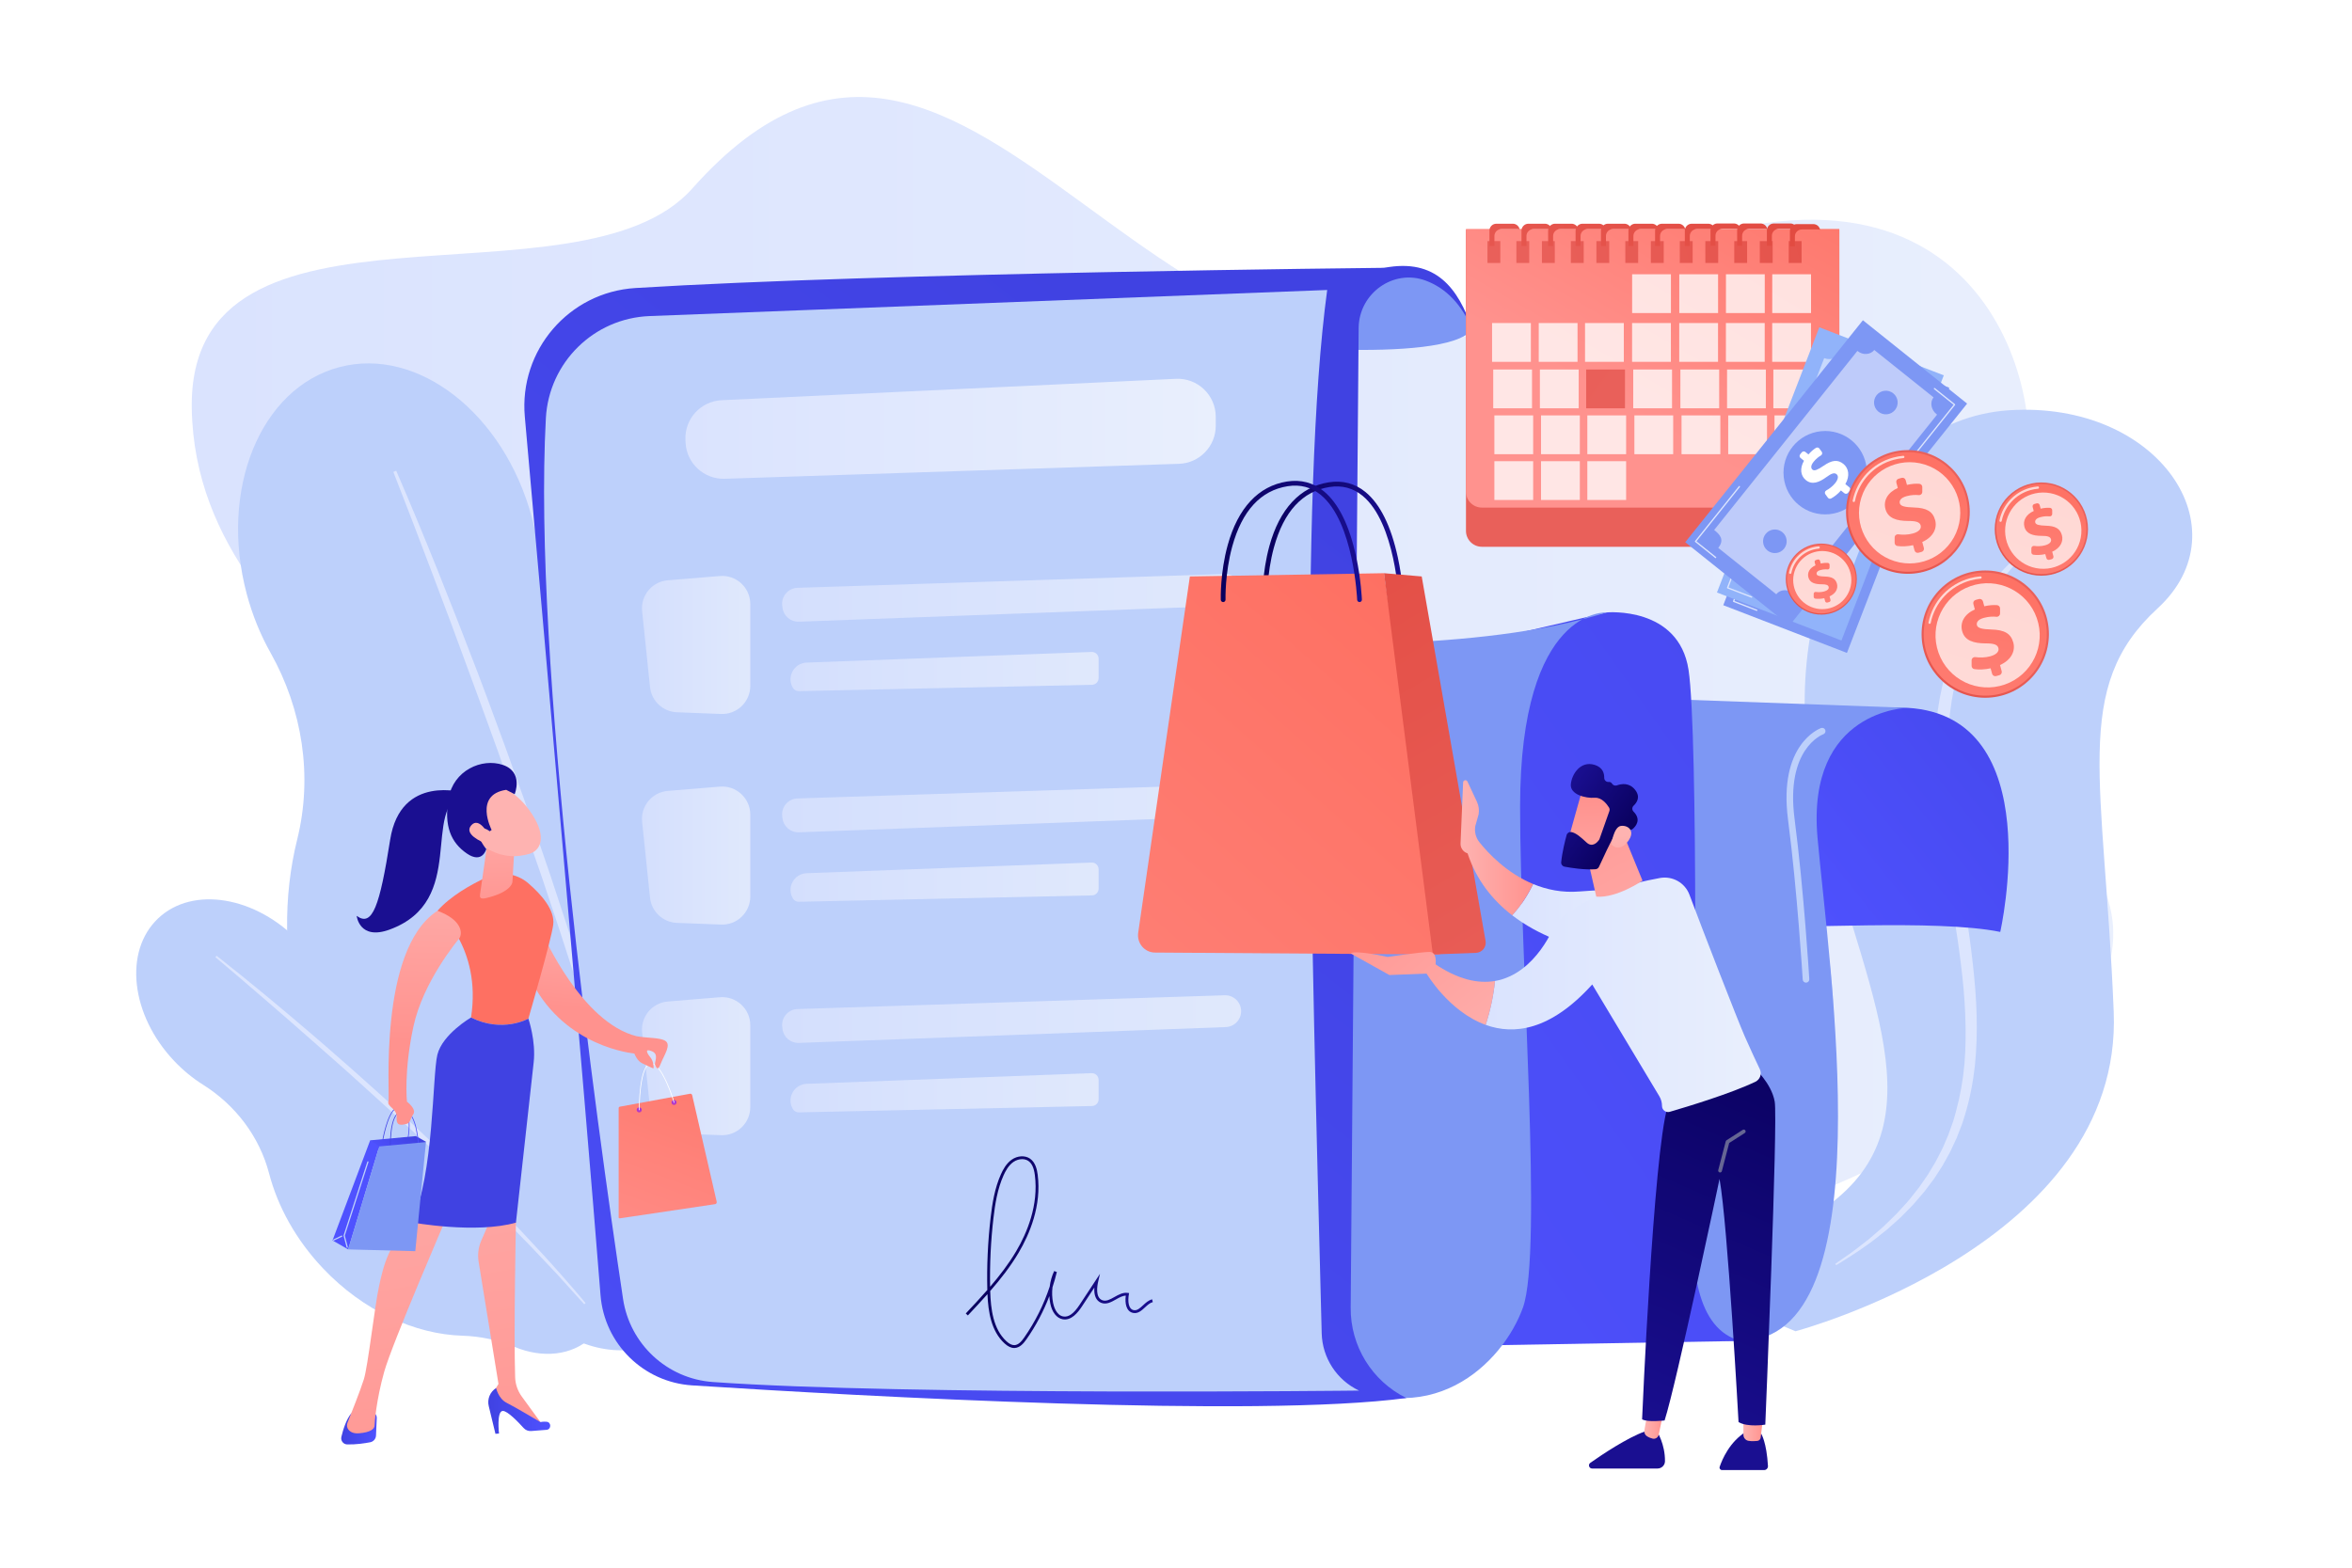 <?xml version="1.0" encoding="utf-8"?>
<!-- Generator: Adobe Illustrator 27.5.0, SVG Export Plug-In . SVG Version: 6.00 Build 0)  -->
<svg version="1.1" xmlns="http://www.w3.org/2000/svg" xmlns:xlink="http://www.w3.org/1999/xlink" x="0px" y="0px"
	 viewBox="0 0 2475 1650" style="enable-background:new 0 0 2475 1650;" xml:space="preserve">
<g id="Background">
	<rect style="fill:#FFFFFF;" width="2475" height="1650"/>
</g>
<g id="Illustration">
	<g>
		<linearGradient id="SVGID_1_" gradientUnits="userSpaceOnUse" x1="201.765" y1="767.657" x2="2223.784" y2="767.657">
			<stop  offset="0" style="stop-color:#DAE3FE"/>
			<stop  offset="1" style="stop-color:#E9EFFD"/>
		</linearGradient>
		<path style="fill:url(#SVGID_1_);" d="M728.487,198.407C609.7,332.182,197.463,183.567,201.799,430.206
			C206.876,719,612.026,803.968,480.838,1006.942c-131.189,202.975,13.68,430.487,540.861,426.202
			c527.181-4.285,1375.259-259.027,1170.942-535.705c-204.317-276.679-68.187-290.871-58.22-413.151
			c9.967-122.279-93.399-390.497-501.695-166.82S1029.293-140.35,728.487,198.407z"/>
		<g>
			<path style="fill:#BDD0FB;" d="M1889.43,1401.142c0,0,344.779-91.603,334.823-336.315s-44.894-340.983,46.146-424.487
				c91.04-83.503,1.508-218.698-156.152-208.547c-157.66,10.151-249.479,217.724-203.188,408.705
				c46.29,190.982,130.418,330.355,22.216,420.748c-108.202,90.392-0.956-51.885-2.504-160.548
				c-1.548-108.664-19.126-266.505-144.479-310.112s-89.364,113.657-56.832,274.404c32.531,160.746,9.908,274.153,9.908,274.153
				L1889.43,1401.142z"/>
			<path style="fill:#DCE5FE;" d="M2142.756,570.829c-7.905,4.84-15.026,10.396-21.734,16.336
				c-6.708,5.933-13.008,12.224-18.839,18.851c-11.768,13.186-21.833,27.594-30.378,42.773
				c-17.038,30.411-27.81,63.991-32.674,98.833c-2.547,17.405-3.464,35.16-3.333,53.018c0.262,17.877,1.885,35.917,4.046,53.752
				c4.336,35.764,10.414,71.466,15.953,107.028c2.856,17.786,5.498,35.533,7.661,53.239c2.165,17.703,3.884,35.37,4.536,52.905
				c0.724,17.539,0.618,34.978-0.814,52.167c-1.516,17.169-4.518,34.025-8.999,50.407l-1.73,6.13l-0.865,3.067l-1.057,2.996
				l-4.255,11.983l-5.016,11.683c-0.783,1.974-1.77,3.852-2.747,5.737l-2.905,5.667c-0.985,1.881-1.9,3.799-2.942,5.652l-3.3,5.472
				l-3.294,5.479l-1.651,2.739l-1.832,2.636l-7.33,10.557c-2.619,3.412-5.364,6.746-8.041,10.127
				c-1.377,1.664-2.625,3.419-4.109,5.01l-4.395,4.816l-4.397,4.82c-1.46,1.611-2.908,3.234-4.527,4.724l-9.424,9.183l-2.358,2.298
				l-2.506,2.174l-5.024,4.344l-5.026,4.347l-2.514,2.175l-2.644,2.058l-10.595,8.226c-3.457,2.821-7.234,5.326-10.925,7.922
				l-11.114,7.756l-0.026,0.018c-0.361,0.252-0.37,0.742-0.021,1.094c0.338,0.341,0.89,0.427,1.252,0.204
				c15.56-9.623,31.039-19.46,44.942-30.845l5.292-4.196l2.643-2.103l2.497-2.23l9.996-8.928c1.705-1.459,3.237-3.055,4.785-4.641
				l4.658-4.745l4.66-4.749c1.572-1.57,2.913-3.308,4.381-4.954c2.86-3.347,5.789-6.652,8.595-10.041l7.9-10.513l1.976-2.631
				l1.796-2.737l3.551-5.501l3.546-5.508c1.124-1.867,2.121-3.8,3.188-5.698l3.151-5.721c1.059-1.904,2.128-3.803,2.992-5.799
				l5.503-11.831l4.733-12.158l1.176-3.045l0.982-3.114l1.962-6.232c5.063-16.674,8.429-33.913,10.368-51.417
				c1.814-17.529,2.345-35.282,1.888-53.108c-0.446-17.831-1.97-35.729-3.939-53.605c-1.97-17.878-4.407-35.751-7.066-53.585
				c-5.416-35.677-11.323-71.243-15.474-106.665c-1.99-17.744-3.762-35.279-4.148-52.727c-0.281-17.427,0.616-34.696,2.583-51.738
				c4.076-34.048,13.414-67.008,28.461-97.466c1.865-3.813,3.894-7.55,5.913-11.293c2.143-3.677,4.192-7.412,6.521-10.993
				c4.464-7.271,9.324-14.337,14.594-21.149c5.277-6.806,10.856-13.436,16.913-19.723c6.091-6.238,12.421-12.408,19.584-17.706
				l0.034-0.025c0.352-0.26,0.348-0.752-0.01-1.098C2143.65,570.69,2143.111,570.613,2142.756,570.829z"/>
			<path style="opacity:0.69;fill:#FFFFFF;" d="M1776.724,855.93c14.179,36.574,26.108,73.391,36.263,110.253
				c10.211,36.864,17.942,73.847,23.225,110.731c2.634,18.45,4.044,36.831,5.091,55.17l0.473,13.725
				c0.089,4.567-0.02,9.107-0.018,13.664l-0.029,6.832l-0.262,6.795l-0.26,6.799c-0.079,2.269-0.153,4.539-0.387,6.778
				c-1.221,18.05-3.708,35.857-7.217,53.44c-3.656,17.551-8.922,34.629-15.037,51.516l-0.013,0.035
				c-0.142,0.393,0.133,0.859,0.614,1.042c0.451,0.171,0.925,0.029,1.1-0.312c4.068-8.027,8.506-15.962,11.71-24.411l2.607-6.264
				l1.274-3.147l1.074-3.218l4.3-12.894c1.379-4.321,2.38-8.759,3.555-13.15l1.695-6.61l1.348-6.705l1.348-6.711
				c0.427-2.243,0.968-4.463,1.22-6.745l1.881-13.625c4.453-36.482,3.297-74.058-1.557-111.597
				c-1.307-9.388-2.564-18.785-4.405-28.174c-1.608-9.392-3.688-18.773-5.772-28.146l-3.414-14.046l-3.781-14.016
				c-1.244-4.672-2.697-9.327-4.035-13.989c-1.313-4.665-2.844-9.309-4.356-13.952c-1.473-4.647-3.096-9.276-4.691-13.907
				c-1.562-4.634-3.258-9.251-4.936-13.867c-3.419-9.225-7.12-18.403-10.884-27.559c-7.788-18.269-16.074-36.432-26.062-54.159
				c-0.231-0.411-0.781-0.629-1.228-0.489c-0.408,0.128-0.589,0.511-0.441,0.889L1776.724,855.93z"/>
		</g>
		<g>
			<g>
				<path style="fill:#BDD0FB;" d="M812.375,947.093c-24.285-91.197-76.059-165.478-139.39-210.77
					c-56.614-40.489-95.926-101.132-108.326-169.552c-1.303-7.192-2.915-14.42-4.843-21.66
					C530.61,435.431,439.73,364.413,356.832,386.488c-82.899,22.074-126.426,128.883-97.219,238.563
					c5.972,22.428,14.525,43.233,25.061,61.955c33.624,59.749,44.589,129.96,28.064,196.529
					c-14.767,59.49-14.695,127.298,3.511,195.67c27.155,101.974,88.68,182.803,162.298,225.601
					c27.846,16.188,52.649,37.332,72.835,62.399c33.543,41.655,82.572,62.878,129.113,50.485
					c50.208-13.37,83.468-62.118,88.442-120.667c2.814-33.132,12.116-65.283,26.233-95.416
					C828.495,1130.471,836.928,1039.299,812.375,947.093z"/>
				<path style="fill:#DCE5FE;" d="M416.93,495.436c30.132,69.603,58.004,140.119,85.138,210.926
					c6.791,17.698,13.297,35.504,19.861,53.288l9.841,26.678l9.617,26.76c6.343,17.865,12.932,35.643,19.073,53.581l18.426,53.809
					c11.825,36.029,23.956,71.957,35.11,108.206c5.602,18.115,11.557,36.118,16.792,54.348l15.954,54.604
					c20.535,73.018,39.244,146.586,54.194,220.956l-3.199,0.676l-13.304-55.218l-3.295-13.807l-3.64-13.724l-7.331-27.433
					l-7.278-27.441c-2.409-9.151-5.159-18.213-7.721-27.323c-5.247-18.188-10.349-36.415-15.714-54.567
					c-21.93-72.474-44.821-144.657-69.198-216.359c-12.463-35.758-24.618-71.619-37.33-107.293l-9.46-26.78l-9.685-26.701
					c-6.446-17.805-12.893-35.61-19.519-53.35c-12.949-35.591-26.153-71.093-39.647-106.485
					c-13.308-35.462-26.954-70.809-40.703-106.097L416.93,495.436z"/>
			</g>
			<g>
				<path style="fill:#BDD0FB;" d="M558.105,1128.266c-38.08-40.216-85.561-64.036-130.856-69.689
					c-40.492-5.053-77.734-25.326-103.309-57.122c-2.688-3.342-5.545-6.617-8.568-9.81
					c-45.799-48.366-112.487-59.582-148.953-25.052c-36.467,34.53-28.902,101.731,16.896,150.097
					c9.365,9.89,19.602,18.223,30.276,24.929c34.065,21.399,59.403,54.521,69.575,93.442c9.089,34.782,28.149,69.707,56.699,99.858
					c42.58,44.968,96.915,69.438,146.806,70.932c18.871,0.565,37.566,4.534,54.984,11.814c28.947,12.097,60.13,9.341,80.604-10.045
					c22.085-20.913,25.525-55.326,11.66-86.888c-7.846-17.86-12.079-37.027-13.268-56.499
					C617.844,1218.266,596.607,1168.924,558.105,1128.266z"/>
				<path style="fill:#DCE5FE;" d="M227.908,1005.954c35.032,27.454,69.156,56.01,102.983,84.92
					c8.46,7.224,16.803,14.583,25.169,21.915l12.548,11l12.457,11.105c8.275,7.435,16.654,14.756,24.845,22.285l24.577,22.585
					c16.193,15.265,32.514,30.392,48.423,45.957c7.965,7.771,16.08,15.385,23.887,23.318l23.529,23.685
					c31.05,31.894,61.316,64.581,89.872,98.733l-1.456,1.242l-22.336-24.74l-5.569-6.195l-5.723-6.057l-11.468-12.09l-11.443-12.109
					c-3.807-4.043-7.764-7.946-11.638-11.925c-7.803-7.907-15.541-15.875-23.394-23.732c-31.616-31.225-63.645-62.031-96.304-92.173
					c-16.444-14.946-32.759-30.033-49.309-44.866l-12.381-11.159l-12.474-11.056c-8.312-7.375-16.624-14.75-25.01-22.041
					c-16.648-14.725-33.402-29.333-50.275-43.804c-16.797-14.558-33.735-28.962-50.709-43.308L227.908,1005.954z"/>
			</g>
		</g>
		<g>
			
				<linearGradient id="SVGID_00000162321591362677588590000015341189827699232176_" gradientUnits="userSpaceOnUse" x1="2309.861" y1="617.269" x2="1865.476" y2="971.389">
				<stop  offset="0" style="stop-color:#4042E2"/>
				<stop  offset="1" style="stop-color:#4F52FF"/>
			</linearGradient>
			<path style="fill:url(#SVGID_00000162321591362677588590000015341189827699232176_);" d="M1872.192,974.035
				c5.819,4.509,165.553-7.064,232.657,6.823c0,0,52.015-226.943-97.333-235.857c-149.348-8.914-201.13,83.249-201.13,83.249
				L1872.192,974.035z"/>
			<path style="fill:#7D97F4;" d="M1714.451,734.307l293.066,10.694c0,0-106.791,1.463-94.966,136.524
				c11.824,135.061,72.002,529.446-80.829,529.832c-152.832,0.386-155.276-69.416-155.276-69.416L1714.451,734.307z"/>
			
				<linearGradient id="SVGID_00000060734513667524935760000016084374660287187077_" gradientUnits="userSpaceOnUse" x1="2966.801" y1="146.236" x2="1107.229" y2="1464.744">
				<stop  offset="0" style="stop-color:#4042E2"/>
				<stop  offset="1" style="stop-color:#4F52FF"/>
			</linearGradient>
			<path style="fill:url(#SVGID_00000060734513667524935760000016084374660287187077_);" d="M1577.585,670.937l113.282-26.372
				c0,0,75.742-6.809,85.985,60.513c10.243,67.321,7.275,466.163,4.069,548.418c-3.206,82.255,4.509,145.519,50.8,157.863
				l-336.758,5.827L1577.585,670.937z"/>
			<path style="fill:#7D97F4;" d="M1347.287,676.413c0,0,206.27,11.335,343.58-31.848c0,0-91.281-6.254-91.281,204.495
				c0,161.13,23.897,468.68,3.032,527.061c-20.864,58.381-98.883,136.86-210.721,69.414
				C1280.058,1378.09,1347.287,676.413,1347.287,676.413z"/>
			<path style="fill:#7D97F4;" d="M1292.447,360.45c0,0,227.586,24.808,256.903-13.768c0,0-23.322-69.426-92.581-64.806
				C1387.511,286.495,1292.447,360.45,1292.447,360.45z"/>
			
				<linearGradient id="SVGID_00000126317111498409075380000008040291290304849854_" gradientUnits="userSpaceOnUse" x1="1369.856" y1="474.966" x2="188.641" y2="1986.559">
				<stop  offset="0" style="stop-color:#4042E2"/>
				<stop  offset="1" style="stop-color:#4F52FF"/>
			</linearGradient>
			<path style="fill:url(#SVGID_00000126317111498409075380000008040291290304849854_);" d="M552.261,438.559
				c19.845,223.031,61.531,694.78,79.665,924.58c4.043,51.23,45.106,91.696,96.39,94.987
				c182.683,11.726,593.811,34.477,751.582,13.309h0c-36.142-17.817-58.9-54.745-58.573-95.038l8.377-1031.18
				c0.296-36.437,36.588-62.618,70.709-49.833c21.496,8.055,37.774,25.216,48.939,51.298
				c-14.896-43.408-38.322-75.166-92.581-64.806c0,0-530.667,5.305-788.176,21.272C598.621,307.486,546.047,368.728,552.261,438.559
				z"/>
			<defs>
				<filter id="Adobe_OpacityMaskFilter" filterUnits="userSpaceOnUse" x="572.53" y="305.213" width="857.574" height="1159.394">
					<feFlood  style="flood-color:white;flood-opacity:1" result="back"/>
					<feBlend  in="SourceGraphic" in2="back" mode="normal"/>
				</filter>
			</defs>
			
				<mask maskUnits="userSpaceOnUse" x="572.53" y="305.213" width="857.574" height="1159.394" id="SVGID_00000122001003374555575610000009338938237702356106_">
				<g style="filter:url(#Adobe_OpacityMaskFilter);">
					<defs>
						
							<filter id="Adobe_OpacityMaskFilter_00000114771364476436707450000001274766832980199577_" filterUnits="userSpaceOnUse" x="572.53" y="305.213" width="857.574" height="1159.394">
							<feFlood  style="flood-color:white;flood-opacity:1" result="back"/>
							<feBlend  in="SourceGraphic" in2="back" mode="normal"/>
						</filter>
					</defs>
					
						<mask maskUnits="userSpaceOnUse" x="572.53" y="305.213" width="857.574" height="1159.394" id="SVGID_00000122001003374555575610000009338938237702356106_">
						<g style="filter:url(#Adobe_OpacityMaskFilter_00000114771364476436707450000001274766832980199577_);">
						</g>
					</mask>
					
						<linearGradient id="SVGID_00000122696158921918675520000001314021416233154449_" gradientUnits="userSpaceOnUse" x1="1323.714" y1="523.887" x2="225.718" y2="1928.985">
						<stop  offset="0" style="stop-color:#FFFFFF"/>
						<stop  offset="1" style="stop-color:#000000"/>
					</linearGradient>
					
						<path style="mask:url(#SVGID_00000122001003374555575610000009338938237702356106_);fill:url(#SVGID_00000122696158921918675520000001314021416233154449_);" d="
						M683.535,332.665l713.058-27.452c-29.41,217.729-16.998,661.117-5.776,1098.086c0.665,25.905,15.858,49.22,39.287,60.292l0,0
						c0,0-475.605,5.48-679.96-9.014c-48.117-3.413-87.369-39.822-94.518-87.527c-28.055-187.215-95.175-670.859-81.206-926.91
						C577.62,381.505,624.856,334.924,683.535,332.665z"/>
				</g>
			</mask>
			<path style="fill:#BDD0FB;" d="M683.535,332.665l713.058-27.452c-29.41,217.729-16.998,661.117-5.776,1098.086
				c0.665,25.905,15.858,49.22,39.287,60.292l0,0c0,0-475.605,5.48-679.96-9.014c-48.117-3.413-87.369-39.822-94.518-87.527
				c-28.055-187.215-95.175-670.859-81.206-926.91C577.62,381.505,624.856,334.924,683.535,332.665z"/>
			<g>
				
					<linearGradient id="SVGID_00000023246901419859673930000017079136269337914770_" gradientUnits="userSpaceOnUse" x1="675.529" y1="678.809" x2="789.525" y2="678.809">
					<stop  offset="0" style="stop-color:#DAE3FE"/>
					<stop  offset="1" style="stop-color:#E9EFFD"/>
				</linearGradient>
				<path style="opacity:0.78;fill:url(#SVGID_00000023246901419859673930000017079136269337914770_);" d="M675.691,643.302
					l8.322,79.871c1.526,14.641,13.582,25.933,28.292,26.497l46.502,1.784c16.772,0.643,30.719-12.779,30.719-29.563V635.73
					c0-17.295-14.771-30.902-32.008-29.485l-54.824,4.506C686.157,612.109,673.971,626.799,675.691,643.302z"/>
				
					<linearGradient id="SVGID_00000183950452719236872050000017789521487219373967_" gradientUnits="userSpaceOnUse" x1="822.992" y1="629.264" x2="1306.031" y2="629.264">
					<stop  offset="0" style="stop-color:#DAE3FE"/>
					<stop  offset="1" style="stop-color:#E9EFFD"/>
				</linearGradient>
				<path style="opacity:0.78;fill:url(#SVGID_00000183950452719236872050000017789521487219373967_);" d="M839.215,618.682
					c77.397-2.407,374.505-12.065,449.53-14.506c9.463-0.308,17.286,7.281,17.286,16.749l0,0c0,9.013-7.129,16.411-16.135,16.746
					l-449.241,16.678c-8.654,0.321-16.127-6.004-17.24-14.591l-0.282-2.172C821.86,627.766,829.318,618.99,839.215,618.682z"/>
				
					<linearGradient id="SVGID_00000150810437775733959860000015123764032611942054_" gradientUnits="userSpaceOnUse" x1="831.847" y1="706.808" x2="1156.076" y2="706.808">
					<stop  offset="0" style="stop-color:#DAE3FE"/>
					<stop  offset="1" style="stop-color:#E9EFFD"/>
				</linearGradient>
				<path style="opacity:0.78;fill:url(#SVGID_00000150810437775733959860000015123764032611942054_);" d="M834.354,723.978
					L834.354,723.978c1.314,2.204,3.711,3.531,6.276,3.475l308.473-6.701c3.875-0.084,6.973-3.25,6.973-7.126v-20.337
					c0-4.041-3.356-7.273-7.394-7.122l-299.871,11.212C835.455,697.879,827.509,712.498,834.354,723.978z"/>
			</g>
			<g>
				
					<linearGradient id="SVGID_00000092413899462935172410000005207663436369994647_" gradientUnits="userSpaceOnUse" x1="675.529" y1="900.481" x2="789.525" y2="900.481">
					<stop  offset="0" style="stop-color:#DAE3FE"/>
					<stop  offset="1" style="stop-color:#E9EFFD"/>
				</linearGradient>
				<path style="opacity:0.78;fill:url(#SVGID_00000092413899462935172410000005207663436369994647_);" d="M675.691,864.973
					l8.322,79.871c1.526,14.641,13.582,25.933,28.292,26.497l46.502,1.784c16.772,0.643,30.719-12.779,30.719-29.563v-86.16
					c0-17.295-14.771-30.902-32.008-29.485l-54.824,4.506C686.157,833.781,673.971,848.47,675.691,864.973z"/>
				
					<linearGradient id="SVGID_00000101803386097046463630000003617665401581432211_" gradientUnits="userSpaceOnUse" x1="822.992" y1="850.936" x2="1306.031" y2="850.936">
					<stop  offset="0" style="stop-color:#DAE3FE"/>
					<stop  offset="1" style="stop-color:#E9EFFD"/>
				</linearGradient>
				<path style="opacity:0.78;fill:url(#SVGID_00000101803386097046463630000003617665401581432211_);" d="M839.215,840.354
					c77.397-2.407,374.505-12.065,449.53-14.506c9.463-0.308,17.286,7.281,17.286,16.749v0c0,9.013-7.129,16.411-16.135,16.746
					l-449.241,16.678c-8.654,0.321-16.127-6.004-17.24-14.591l-0.282-2.173C821.86,849.438,829.318,840.661,839.215,840.354z"/>
				
					<linearGradient id="SVGID_00000051385194950685995520000014596167625630251924_" gradientUnits="userSpaceOnUse" x1="831.847" y1="928.48" x2="1156.076" y2="928.48">
					<stop  offset="0" style="stop-color:#DAE3FE"/>
					<stop  offset="1" style="stop-color:#E9EFFD"/>
				</linearGradient>
				<path style="opacity:0.78;fill:url(#SVGID_00000051385194950685995520000014596167625630251924_);" d="M834.354,945.649
					L834.354,945.649c1.314,2.204,3.711,3.531,6.276,3.475l308.473-6.702c3.875-0.084,6.973-3.25,6.973-7.125V914.96
					c0-4.041-3.356-7.273-7.394-7.122L848.811,919.05C835.455,919.55,827.509,934.17,834.354,945.649z"/>
			</g>
			<g>
				
					<linearGradient id="SVGID_00000095311351512703501080000015344050480723945145_" gradientUnits="userSpaceOnUse" x1="675.529" y1="1122.152" x2="789.525" y2="1122.152">
					<stop  offset="0" style="stop-color:#DAE3FE"/>
					<stop  offset="1" style="stop-color:#E9EFFD"/>
				</linearGradient>
				<path style="opacity:0.78;fill:url(#SVGID_00000095311351512703501080000015344050480723945145_);" d="M675.691,1086.644
					l8.322,79.871c1.526,14.641,13.582,25.933,28.292,26.497l46.502,1.784c16.772,0.644,30.719-12.779,30.719-29.563v-86.161
					c0-17.295-14.771-30.902-32.008-29.485l-54.824,4.506C686.157,1055.452,673.971,1070.141,675.691,1086.644z"/>
				
					<linearGradient id="SVGID_00000000195625963907476450000001858757003971565496_" gradientUnits="userSpaceOnUse" x1="822.992" y1="1072.607" x2="1306.031" y2="1072.607">
					<stop  offset="0" style="stop-color:#DAE3FE"/>
					<stop  offset="1" style="stop-color:#E9EFFD"/>
				</linearGradient>
				<path style="opacity:0.78;fill:url(#SVGID_00000000195625963907476450000001858757003971565496_);" d="M839.215,1062.025
					c77.397-2.406,374.505-12.065,449.53-14.506c9.463-0.308,17.286,7.281,17.286,16.749l0,0c0,9.013-7.129,16.411-16.135,16.746
					l-449.241,16.678c-8.654,0.321-16.127-6.003-17.24-14.591l-0.282-2.173C821.86,1071.109,829.318,1062.333,839.215,1062.025z"/>
				
					<linearGradient id="SVGID_00000041289587879270011340000001541071253866428326_" gradientUnits="userSpaceOnUse" x1="831.847" y1="1150.151" x2="1156.076" y2="1150.151">
					<stop  offset="0" style="stop-color:#DAE3FE"/>
					<stop  offset="1" style="stop-color:#E9EFFD"/>
				</linearGradient>
				<path style="opacity:0.78;fill:url(#SVGID_00000041289587879270011340000001541071253866428326_);" d="M834.354,1167.321
					L834.354,1167.321c1.314,2.203,3.711,3.531,6.276,3.475l308.473-6.702c3.875-0.084,6.973-3.25,6.973-7.125v-20.337
					c0-4.041-3.356-7.273-7.394-7.122l-299.871,11.212C835.455,1141.221,827.509,1155.841,834.354,1167.321z"/>
			</g>
			<path style="fill:#BDD0FB;" d="M1900.449,1034.251c-1.824,0-3.354-1.422-3.463-3.264c-0.054-0.915-5.576-92.35-15.474-168.444
				c-10.271-78.956,32.937-95.605,34.781-96.276c1.811-0.653,3.797,0.276,4.451,2.079c0.653,1.797-0.271,3.781-2.064,4.442l0,0
				c-1.63,0.61-39.79,15.759-30.283,88.86c9.929,76.338,15.465,168.008,15.519,168.923c0.115,1.915-1.345,3.56-3.257,3.673
				C1900.587,1034.248,1900.516,1034.251,1900.449,1034.251z"/>
			
				<linearGradient id="SVGID_00000173136485871480179020000009264509567743288976_" gradientUnits="userSpaceOnUse" x1="1016.283" y1="1317.901" x2="1213.085" y2="1317.901">
				<stop  offset="0" style="stop-color:#09005D"/>
				<stop  offset="1" style="stop-color:#1A0F91"/>
			</linearGradient>
			<path style="fill:url(#SVGID_00000173136485871480179020000009264509567743288976_);" d="M1067.216,1418.776
				c-3.28,0-6.602-1.586-10.142-4.839c-13.995-12.855-17.188-33.017-17.972-51.848c-6.778,7.648-13.747,15.073-20.632,22.41
				l-2.188-2.053c7.582-8.079,15.266-16.267,22.676-24.734c-0.625-25.224,0.53-50.723,3.435-75.787
				c1.768-15.25,4.313-31.387,10.905-46.068c2.073-4.618,5.507-11.231,11.366-15.328c6.003-4.196,13.846-4.675,19.073-1.162
				c5.912,3.973,7.521,11.634,8.218,17.051c4.195,32.631-8.555,62.57-19.99,81.94c-8.567,14.514-18.962,27.802-29.976,40.446
				c0.55,19.086,3.141,40.087,17.115,52.924c3.063,2.813,5.811,4.143,8.372,4.043c4.248-0.154,7.545-4.077,10.21-7.894
				c11.595-16.607,20.612-34.621,26.908-53.724c0.715-5.649,2.289-11.19,4.691-16.36l2.818,0.986
				c-1.317,5.424-2.842,10.771-4.57,16.039c-0.666,5.505-0.469,11.113,0.622,16.557c0.595,2.971,3.116,12.773,10.571,14.193
				c5.609,1.071,11.124-2.841,17.353-12.306l21.415-32.55l-1.898,8.174c-1.135,4.888-3.002,16.573,4.154,19.517
				c4.11,1.691,8.401-0.725,12.944-3.282c4.371-2.462,8.883-5.009,13.875-4.345l1.545,0.206l-0.265,1.536
				c-1.171,6.791-0.571,15.156,4.977,16.383c3.646,0.81,6.59-1.918,10.001-5.071c2.849-2.634,5.794-5.357,9.553-6.267l0.706,2.916
				c-3.001,0.726-5.656,3.181-8.223,5.554c-3.692,3.414-7.51,6.943-12.686,5.799c-7.109-1.572-8.573-10.119-7.537-18.155
				c-3.461,0.109-6.881,2.036-10.475,4.06c-4.967,2.797-10.103,5.688-15.558,3.442c-5.178-2.13-7.611-7.826-7.025-16.023
				l-12.998,19.756c-4.391,6.675-11.285,15.345-20.42,13.604c-6.272-1.195-11.114-7.382-12.951-16.55
				c-0.517-2.581-0.844-5.198-0.984-7.823c-6.112,16.035-14.168,31.25-24.084,45.451c-3.089,4.424-6.997,8.973-12.562,9.175
				C1067.462,1418.775,1067.339,1418.776,1067.216,1418.776z M1075.555,1220.008c-3.078,0-6.352,1.009-9.172,2.98
				c-5.25,3.671-8.42,9.804-10.349,14.098c-6.425,14.311-8.921,30.174-10.661,45.186c-2.762,23.832-3.934,48.059-3.487,72.063
				c10.11-11.782,19.604-24.135,27.495-37.502c11.196-18.965,23.684-48.245,19.598-80.032c-0.988-7.688-3.186-12.438-6.916-14.943
				C1080.217,1220.617,1077.945,1220.008,1075.555,1220.008z"/>
			
				<linearGradient id="SVGID_00000026868705682747297220000004900876510711357078_" gradientUnits="userSpaceOnUse" x1="721.238" y1="451.296" x2="1279.327" y2="451.296">
				<stop  offset="0" style="stop-color:#DAE3FE"/>
				<stop  offset="1" style="stop-color:#E9EFFD"/>
			</linearGradient>
			<path style="fill:url(#SVGID_00000026868705682747297220000004900876510711357078_);" d="M1240.634,488.158l-477.939,15.75
				c-21.865,0.721-40.255-16.254-41.284-38.107l-0.129-2.738c-1.039-22.073,16.012-40.809,38.085-41.848l478.067-22.506
				c22.811-1.074,41.892,17.13,41.892,39.966v9.494C1279.327,469.753,1262.207,487.447,1240.634,488.158z"/>
		</g>
		<g>
			
				<linearGradient id="SVGID_00000003824090861261257660000015171841641365475994_" gradientUnits="userSpaceOnUse" x1="1726.86" y1="148.165" x2="1742.033" y2="461.744">
				<stop  offset="0" style="stop-color:#E1473D"/>
				<stop  offset="1" style="stop-color:#E9605A"/>
			</linearGradient>
			<path style="fill:url(#SVGID_00000003824090861261257660000015171841641365475994_);" d="M1918.752,575.486h-359.365
				c-9.255,0-16.757-7.503-16.757-16.757V241.837h392.88v316.892C1935.509,567.983,1928.007,575.486,1918.752,575.486z"/>
			
				<linearGradient id="SVGID_00000101804155667091443370000010013833649075346586_" gradientUnits="userSpaceOnUse" x1="1899.729" y1="104.784" x2="1710.738" y2="430.267">
				<stop  offset="0" style="stop-color:#FE7062"/>
				<stop  offset="1" style="stop-color:#FF928E"/>
			</linearGradient>
			<path style="fill:url(#SVGID_00000101804155667091443370000010013833649075346586_);" d="M1918.752,534.244h-359.365
				c-9.255,0-16.757-7.503-16.757-16.757V240.945h392.88v276.542C1935.509,526.742,1928.007,534.244,1918.752,534.244z"/>
			<g>
				
					<linearGradient id="SVGID_00000059308179213506947520000015765104635181476781_" gradientUnits="userSpaceOnUse" x1="2130.476" y1="92.522" x2="1596.731" y2="257.62">
					<stop  offset="0" style="stop-color:#E1473D"/>
					<stop  offset="1" style="stop-color:#E9605A"/>
				</linearGradient>
				
					<rect x="1565.247" y="253.77" style="fill:url(#SVGID_00000059308179213506947520000015765104635181476781_);" width="13.526" height="22.995"/>
				
					<linearGradient id="SVGID_00000129898004857968153350000002886424430877850032_" gradientUnits="userSpaceOnUse" x1="2133.133" y1="101.113" x2="1599.389" y2="266.212">
					<stop  offset="0" style="stop-color:#E1473D"/>
					<stop  offset="1" style="stop-color:#E9605A"/>
				</linearGradient>
				
					<rect x="1595.681" y="253.77" style="fill:url(#SVGID_00000129898004857968153350000002886424430877850032_);" width="13.526" height="22.995"/>
				
					<linearGradient id="SVGID_00000015318771682141012130000009290451141302449337_" gradientUnits="userSpaceOnUse" x1="2135.477" y1="108.704" x2="1601.736" y2="273.802">
					<stop  offset="0" style="stop-color:#E1473D"/>
					<stop  offset="1" style="stop-color:#E9605A"/>
				</linearGradient>
				
					<rect x="1622.564" y="253.77" style="fill:url(#SVGID_00000015318771682141012130000009290451141302449337_);" width="13.526" height="22.995"/>
				
					<linearGradient id="SVGID_00000070084707295388997420000016635763628977425303_" gradientUnits="userSpaceOnUse" x1="2138.135" y1="117.296" x2="1604.393" y2="282.394">
					<stop  offset="0" style="stop-color:#E1473D"/>
					<stop  offset="1" style="stop-color:#E9605A"/>
				</linearGradient>
				
					<rect x="1652.999" y="253.77" style="fill:url(#SVGID_00000070084707295388997420000016635763628977425303_);" width="13.526" height="22.995"/>
				
					<linearGradient id="SVGID_00000088855676125959162130000008760240354265445290_" gradientUnits="userSpaceOnUse" x1="2140.486" y1="124.884" x2="1606.742" y2="289.983">
					<stop  offset="0" style="stop-color:#E1473D"/>
					<stop  offset="1" style="stop-color:#E9605A"/>
				</linearGradient>
				
					<rect x="1679.882" y="253.77" style="fill:url(#SVGID_00000088855676125959162130000008760240354265445290_);" width="13.526" height="22.995"/>
				
					<linearGradient id="SVGID_00000158002840521999859470000014356538100451713726_" gradientUnits="userSpaceOnUse" x1="2143.144" y1="133.476" x2="1609.399" y2="298.575">
					<stop  offset="0" style="stop-color:#E1473D"/>
					<stop  offset="1" style="stop-color:#E9605A"/>
				</linearGradient>
				
					<rect x="1710.316" y="253.77" style="fill:url(#SVGID_00000158002840521999859470000014356538100451713726_);" width="13.526" height="22.995"/>
				
					<linearGradient id="SVGID_00000160177776686056419130000003926420680985662115_" gradientUnits="userSpaceOnUse" x1="2145.488" y1="141.067" x2="1611.746" y2="306.165">
					<stop  offset="0" style="stop-color:#E1473D"/>
					<stop  offset="1" style="stop-color:#E9605A"/>
				</linearGradient>
				
					<rect x="1737.199" y="253.77" style="fill:url(#SVGID_00000160177776686056419130000003926420680985662115_);" width="13.526" height="22.995"/>
				
					<linearGradient id="SVGID_00000008108015317517921550000002874362190412230068_" gradientUnits="userSpaceOnUse" x1="2148.146" y1="149.659" x2="1614.404" y2="314.757">
					<stop  offset="0" style="stop-color:#E1473D"/>
					<stop  offset="1" style="stop-color:#E9605A"/>
				</linearGradient>
				
					<rect x="1767.634" y="253.77" style="fill:url(#SVGID_00000008108015317517921550000002874362190412230068_);" width="13.526" height="22.995"/>
				
					<linearGradient id="SVGID_00000006667935576696489360000009731725076303933360_" gradientUnits="userSpaceOnUse" x1="2150.496" y1="157.247" x2="1616.752" y2="322.346">
					<stop  offset="0" style="stop-color:#E1473D"/>
					<stop  offset="1" style="stop-color:#E9605A"/>
				</linearGradient>
				
					<rect x="1794.517" y="253.77" style="fill:url(#SVGID_00000006667935576696489360000009731725076303933360_);" width="13.526" height="22.995"/>
				
					<linearGradient id="SVGID_00000018226479292098319540000017654360802813286057_" gradientUnits="userSpaceOnUse" x1="2153.154" y1="165.839" x2="1619.409" y2="330.938">
					<stop  offset="0" style="stop-color:#E1473D"/>
					<stop  offset="1" style="stop-color:#E9605A"/>
				</linearGradient>
				
					<rect x="1824.951" y="253.77" style="fill:url(#SVGID_00000018226479292098319540000017654360802813286057_);" width="13.526" height="22.995"/>
				
					<linearGradient id="SVGID_00000040542519003241133900000005633065810848438457_" gradientUnits="userSpaceOnUse" x1="2155.499" y1="173.429" x2="1621.757" y2="338.527">
					<stop  offset="0" style="stop-color:#E1473D"/>
					<stop  offset="1" style="stop-color:#E9605A"/>
				</linearGradient>
				
					<rect x="1851.835" y="253.77" style="fill:url(#SVGID_00000040542519003241133900000005633065810848438457_);" width="13.526" height="22.995"/>
				
					<linearGradient id="SVGID_00000119839143287502208330000006928850500737656723_" gradientUnits="userSpaceOnUse" x1="2158.157" y1="182.021" x2="1624.415" y2="347.119">
					<stop  offset="0" style="stop-color:#E1473D"/>
					<stop  offset="1" style="stop-color:#E9605A"/>
				</linearGradient>
				
					<rect x="1882.269" y="253.77" style="fill:url(#SVGID_00000119839143287502208330000006928850500737656723_);" width="13.526" height="22.995"/>
			</g>
			<g>
				<g style="opacity:0.77;">
					<rect x="1717.485" y="288.663" style="fill:#FFFFFF;" width="40.826" height="40.826"/>
					<rect x="1767.103" y="288.663" style="fill:#FFFFFF;" width="40.826" height="40.826"/>
					<rect x="1816.215" y="288.663" style="fill:#FFFFFF;" width="40.826" height="40.826"/>
					<rect x="1864.923" y="288.663" style="fill:#FFFFFF;" width="40.826" height="40.826"/>
				</g>
				<g style="opacity:0.77;">
					<rect x="1570.097" y="339.999" style="fill:#FFFFFF;" width="40.826" height="40.826"/>
					<rect x="1619.21" y="339.999" style="fill:#FFFFFF;" width="40.826" height="40.826"/>
					<rect x="1667.918" y="339.999" style="fill:#FFFFFF;" width="40.826" height="40.826"/>
					<rect x="1717.434" y="339.999" style="fill:#FFFFFF;" width="40.826" height="40.826"/>
					<rect x="1767.052" y="339.999" style="fill:#FFFFFF;" width="40.826" height="40.826"/>
					<rect x="1816.164" y="339.999" style="fill:#FFFFFF;" width="40.826" height="40.826"/>
					<rect x="1864.872" y="339.999" style="fill:#FFFFFF;" width="40.826" height="40.826"/>
				</g>
				<g>
					<rect x="1571.31" y="388.909" style="opacity:0.77;fill:#FFFFFF;" width="40.826" height="40.826"/>
					<rect x="1620.422" y="388.909" style="opacity:0.77;fill:#FFFFFF;" width="40.826" height="40.826"/>
					
						<linearGradient id="SVGID_00000147218857773499295730000014683850692430804864_" gradientUnits="userSpaceOnUse" x1="1190.76" y1="40.851" x2="1692.841" y2="411.758">
						<stop  offset="0" style="stop-color:#E1473D"/>
						<stop  offset="1" style="stop-color:#E9605A"/>
					</linearGradient>
					
						<rect x="1669.13" y="388.909" style="fill:url(#SVGID_00000147218857773499295730000014683850692430804864_);" width="40.826" height="40.826"/>
					<rect x="1718.647" y="388.909" style="opacity:0.77;fill:#FFFFFF;" width="40.826" height="40.826"/>
					<rect x="1768.265" y="388.909" style="opacity:0.77;fill:#FFFFFF;" width="40.826" height="40.826"/>
					<rect x="1817.377" y="388.909" style="opacity:0.77;fill:#FFFFFF;" width="40.826" height="40.826"/>
					<rect x="1866.085" y="388.909" style="opacity:0.77;fill:#FFFFFF;" width="40.826" height="40.826"/>
				</g>
				<g style="opacity:0.77;">
					<rect x="1572.523" y="437.213" style="fill:#FFFFFF;" width="40.826" height="40.826"/>
					<rect x="1621.635" y="437.213" style="fill:#FFFFFF;" width="40.826" height="40.826"/>
					<rect x="1670.343" y="437.213" style="fill:#FFFFFF;" width="40.826" height="40.826"/>
					<rect x="1719.86" y="437.213" style="fill:#FFFFFF;" width="40.826" height="40.826"/>
					<rect x="1769.477" y="437.213" style="fill:#FFFFFF;" width="40.826" height="40.826"/>
					<rect x="1818.59" y="437.213" style="fill:#FFFFFF;" width="40.826" height="40.826"/>
					<rect x="1867.298" y="437.213" style="fill:#FFFFFF;" width="40.826" height="40.826"/>
				</g>
				<g style="opacity:0.77;">
					<rect x="1572.523" y="485.408" style="fill:#FFFFFF;" width="40.826" height="40.826"/>
					<rect x="1621.635" y="485.408" style="fill:#FFFFFF;" width="40.826" height="40.826"/>
					<rect x="1670.343" y="485.408" style="fill:#FFFFFF;" width="40.826" height="40.826"/>
				</g>
			</g>
			<g>
				
					<linearGradient id="SVGID_00000160905979800602506070000013392571180957898659_" gradientUnits="userSpaceOnUse" x1="1984.52" y1="214.292" x2="1306.033" y2="268.571">
					<stop  offset="0" style="stop-color:#E1473D"/>
					<stop  offset="1" style="stop-color:#E9605A"/>
				</linearGradient>
				<path style="fill:url(#SVGID_00000160905979800602506070000013392571180957898659_);" d="M1591.953,235.467h-17.367
					c-3.999,0-7.27,3.271-7.27,7.27v16.155h5.25v-10.501c0-3.998,3.271-7.27,7.27-7.27h17.367c0.653,0,1.284,0.095,1.887,0.259
					C1598.45,238.025,1595.487,235.467,1591.953,235.467z"/>
				
					<linearGradient id="SVGID_00000049202091180020271060000001879623109930591891_" gradientUnits="userSpaceOnUse" x1="1984.734" y1="216.974" x2="1306.247" y2="271.253">
					<stop  offset="0" style="stop-color:#E1473D"/>
					<stop  offset="1" style="stop-color:#E9605A"/>
				</linearGradient>
				<path style="fill:url(#SVGID_00000049202091180020271060000001879623109930591891_);" d="M1625.692,235.467h-17.367
					c-3.999,0-7.27,3.271-7.27,7.27v16.155h5.25v-10.501c0-3.998,3.271-7.27,7.27-7.27h17.367c0.653,0,1.284,0.095,1.887,0.259
					C1632.189,238.025,1629.227,235.467,1625.692,235.467z"/>
				
					<linearGradient id="SVGID_00000005973187861308970870000013234055835694947237_" gradientUnits="userSpaceOnUse" x1="1984.911" y1="219.204" x2="1306.426" y2="273.482">
					<stop  offset="0" style="stop-color:#E1473D"/>
					<stop  offset="1" style="stop-color:#E9605A"/>
				</linearGradient>
				<path style="fill:url(#SVGID_00000005973187861308970870000013234055835694947237_);" d="M1653.734,235.467h-17.367
					c-3.998,0-7.27,3.271-7.27,7.27v16.155h5.25v-10.501c0-3.998,3.271-7.27,7.27-7.27h17.367c0.653,0,1.283,0.095,1.887,0.259
					C1660.231,238.025,1657.269,235.467,1653.734,235.467z"/>
				
					<linearGradient id="SVGID_00000161627768677238999630000002236189419342634144_" gradientUnits="userSpaceOnUse" x1="1985.095" y1="221.5" x2="1306.608" y2="275.779">
					<stop  offset="0" style="stop-color:#E1473D"/>
					<stop  offset="1" style="stop-color:#E9605A"/>
				</linearGradient>
				<path style="fill:url(#SVGID_00000161627768677238999630000002236189419342634144_);" d="M1682.623,235.467h-17.367
					c-3.998,0-7.27,3.271-7.27,7.27v16.155h5.25v-10.501c0-3.998,3.271-7.27,7.27-7.27h17.367c0.653,0,1.284,0.095,1.887,0.259
					C1689.12,238.025,1686.158,235.467,1682.623,235.467z"/>
				
					<linearGradient id="SVGID_00000063631188595096780070000009929406554483452842_" gradientUnits="userSpaceOnUse" x1="1985.265" y1="223.623" x2="1306.778" y2="277.902">
					<stop  offset="0" style="stop-color:#E1473D"/>
					<stop  offset="1" style="stop-color:#E9605A"/>
				</linearGradient>
				<path style="fill:url(#SVGID_00000063631188595096780070000009929406554483452842_);" d="M1709.329,235.467h-17.367
					c-3.998,0-7.27,3.271-7.27,7.27v16.155h5.25v-10.501c0-3.998,3.271-7.27,7.27-7.27h17.367c0.653,0,1.284,0.095,1.887,0.259
					C1715.826,238.025,1712.864,235.467,1709.329,235.467z"/>
				
					<linearGradient id="SVGID_00000006674757860402502700000006526456913937425572_" gradientUnits="userSpaceOnUse" x1="1985.449" y1="225.919" x2="1306.962" y2="280.198">
					<stop  offset="0" style="stop-color:#E1473D"/>
					<stop  offset="1" style="stop-color:#E9605A"/>
				</linearGradient>
				<path style="fill:url(#SVGID_00000006674757860402502700000006526456913937425572_);" d="M1738.218,235.467h-17.367
					c-3.998,0-7.27,3.271-7.27,7.27v16.155h5.25v-10.501c0-3.998,3.271-7.27,7.27-7.27h17.367c0.653,0,1.284,0.095,1.887,0.259
					C1744.715,238.025,1741.753,235.467,1738.218,235.467z"/>
				
					<linearGradient id="SVGID_00000003809736265140107560000010458383758752926115_" gradientUnits="userSpaceOnUse" x1="1985.627" y1="228.148" x2="1307.14" y2="282.427">
					<stop  offset="0" style="stop-color:#E1473D"/>
					<stop  offset="1" style="stop-color:#E9605A"/>
				</linearGradient>
				<path style="fill:url(#SVGID_00000003809736265140107560000010458383758752926115_);" d="M1766.26,235.467h-17.367
					c-3.999,0-7.27,3.271-7.27,7.27v16.155h5.25v-10.501c0-3.998,3.271-7.27,7.27-7.27h17.367c0.653,0,1.283,0.095,1.887,0.259
					C1772.757,238.025,1769.795,235.467,1766.26,235.467z"/>
				
					<linearGradient id="SVGID_00000056389996449588591980000006140305294856428716_" gradientUnits="userSpaceOnUse" x1="1985.826" y1="230.638" x2="1307.339" y2="284.916">
					<stop  offset="0" style="stop-color:#E1473D"/>
					<stop  offset="1" style="stop-color:#E9605A"/>
				</linearGradient>
				<path style="fill:url(#SVGID_00000056389996449588591980000006140305294856428716_);" d="M1797.575,235.467h-17.367
					c-3.998,0-7.27,3.271-7.27,7.27v16.155h5.25v-10.501c0-3.998,3.271-7.27,7.27-7.27h17.367c0.653,0,1.283,0.095,1.887,0.259
					C1804.072,238.025,1801.109,235.467,1797.575,235.467z"/>
				
					<linearGradient id="SVGID_00000181076008522209578450000003860640689766728339_" gradientUnits="userSpaceOnUse" x1="1985.977" y1="232.527" x2="1307.492" y2="286.805">
					<stop  offset="0" style="stop-color:#E1473D"/>
					<stop  offset="1" style="stop-color:#E9605A"/>
				</linearGradient>
				<path style="fill:url(#SVGID_00000181076008522209578450000003860640689766728339_);" d="M1824.576,235.208h-17.367
					c-3.999,0-7.27,3.271-7.27,7.27v16.155h5.25v-10.501c0-3.998,3.271-7.27,7.27-7.27h17.367c0.653,0,1.283,0.095,1.887,0.259
					C1831.073,237.766,1828.111,235.208,1824.576,235.208z"/>
				
					<linearGradient id="SVGID_00000083088745040807956450000010480660832443758503_" gradientUnits="userSpaceOnUse" x1="1986.155" y1="234.756" x2="1307.67" y2="289.034">
					<stop  offset="0" style="stop-color:#E1473D"/>
					<stop  offset="1" style="stop-color:#E9605A"/>
				</linearGradient>
				<path style="fill:url(#SVGID_00000083088745040807956450000010480660832443758503_);" d="M1852.619,235.208h-17.367
					c-3.999,0-7.27,3.271-7.27,7.27v16.155h5.25v-10.501c0-3.998,3.271-7.27,7.27-7.27h17.367c0.653,0,1.284,0.095,1.887,0.259
					C1859.116,237.766,1856.153,235.208,1852.619,235.208z"/>
				
					<linearGradient id="SVGID_00000035491892855042163010000015903346299898365326_" gradientUnits="userSpaceOnUse" x1="1986.561" y1="239.823" x2="1308.076" y2="294.101">
					<stop  offset="0" style="stop-color:#E1473D"/>
					<stop  offset="1" style="stop-color:#E9605A"/>
				</linearGradient>
				<path style="fill:url(#SVGID_00000035491892855042163010000015903346299898365326_);" d="M1908.156,235.865h-17.367
					c-3.999,0-7.27,3.271-7.27,7.27v16.155h5.25v-10.501c0-3.998,3.271-7.27,7.27-7.27h17.367c0.653,0,1.283,0.095,1.887,0.259
					C1914.652,238.422,1911.69,235.865,1908.156,235.865z"/>
				
					<linearGradient id="SVGID_00000159435727001219725170000011912993282927479986_" gradientUnits="userSpaceOnUse" x1="1986.355" y1="237.245" x2="1307.868" y2="291.524">
					<stop  offset="0" style="stop-color:#E1473D"/>
					<stop  offset="1" style="stop-color:#E9605A"/>
				</linearGradient>
				<path style="fill:url(#SVGID_00000159435727001219725170000011912993282927479986_);" d="M1883.933,235.208h-17.367
					c-3.999,0-7.27,3.271-7.27,7.27v16.155h5.25v-10.501c0-3.998,3.271-7.27,7.27-7.27h17.367c0.653,0,1.284,0.095,1.887,0.259
					C1890.43,237.766,1887.467,235.208,1883.933,235.208z"/>
			</g>
		</g>
		<g>
			<g>
				
					<linearGradient id="SVGID_00000174597791551213137980000010566993302717776820_" gradientUnits="userSpaceOnUse" x1="1328.5" y1="570.757" x2="1477.036" y2="570.757">
					<stop  offset="0" style="stop-color:#09005D"/>
					<stop  offset="1" style="stop-color:#1A0F91"/>
				</linearGradient>
				<path style="fill:url(#SVGID_00000174597791551213137980000010566993302717776820_);" d="M1331.029,634.554
					c-1.345,0-2.456-1.07-2.498-2.424c-0.035-1.146-0.763-28.404,7.264-57.52c10.773-39.075,32.343-62.229,62.378-66.957
					c14.658-2.307,27.715,1.15,38.813,10.278c15.373,12.644,26.786,35.724,33.922,68.599c5.271,24.282,6.118,45.221,6.125,45.429
					c0.053,1.38-1.023,2.54-2.403,2.593c-1.385,0.028-2.541-1.024-2.593-2.403c-0.031-0.815-3.521-81.818-38.231-110.36
					c-9.945-8.178-21.672-11.274-34.855-9.196c-28.35,4.463-47.977,25.776-58.335,63.347c-7.829,28.395-7.095,55.766-7.086,56.039
					c0.042,1.38-1.043,2.533-2.423,2.575C1331.081,634.553,1331.055,634.554,1331.029,634.554z"/>
				
					<linearGradient id="SVGID_00000078754777788255271630000011532822576434658705_" gradientUnits="userSpaceOnUse" x1="1516.802" y1="654.864" x2="735.553" y2="1540.002">
					<stop  offset="0" style="stop-color:#FE7062"/>
					<stop  offset="1" style="stop-color:#FF928E"/>
				</linearGradient>
				<path style="fill:url(#SVGID_00000078754777788255271630000011532822576434658705_);" d="M1197.723,981.727l54.38-375.004
					l204.284-3.435l58.913,401.317l-299.888-2.035C1204.498,1002.57,1196.13,992.71,1197.723,981.727z"/>
				
					<linearGradient id="SVGID_00000123426509268384145880000008321580395643353242_" gradientUnits="userSpaceOnUse" x1="1260.755" y1="390.422" x2="1663.845" y2="1084.401">
					<stop  offset="0" style="stop-color:#E1473D"/>
					<stop  offset="1" style="stop-color:#E9605A"/>
				</linearGradient>
				<path style="fill:url(#SVGID_00000123426509268384145880000008321580395643353242_);" d="M1496.062,606.723l-39.675-3.435
					l51.409,401.266l45.311-1.671c6.486-0.239,11.268-6.149,10.148-12.542L1496.062,606.723z"/>
				
					<linearGradient id="SVGID_00000144299660048817097880000013798750662920566416_" gradientUnits="userSpaceOnUse" x1="1284.604" y1="569.899" x2="1433.14" y2="569.899">
					<stop  offset="0" style="stop-color:#09005D"/>
					<stop  offset="1" style="stop-color:#1A0F91"/>
				</linearGradient>
				<path style="fill:url(#SVGID_00000144299660048817097880000013798750662920566416_);" d="M1287.133,633.695
					c-1.345,0-2.456-1.07-2.498-2.424c-0.035-1.146-0.763-28.404,7.264-57.52c10.773-39.075,32.343-62.228,62.378-66.957
					c14.658-2.306,27.716,1.15,38.813,10.278c15.373,12.644,26.786,35.724,33.921,68.598c5.271,24.282,6.118,45.221,6.125,45.429
					c0.053,1.38-1.023,2.541-2.403,2.593c-1.391,0.065-2.541-1.024-2.593-2.403c-0.031-0.815-3.521-81.817-38.231-110.36
					c-9.945-8.178-21.672-11.271-34.855-9.196c-28.35,4.463-47.977,25.775-58.335,63.346c-7.829,28.395-7.095,55.766-7.086,56.039
					c0.042,1.38-1.043,2.533-2.423,2.575C1287.185,633.694,1287.159,633.695,1287.133,633.695z"/>
			</g>
			<g>
				
					<linearGradient id="SVGID_00000081616118097204966720000003459003171166039470_" gradientUnits="userSpaceOnUse" x1="-3342.017" y1="587.84" x2="-3456.011" y2="772.331" gradientTransform="matrix(-1 0 0 1 -2091.04 0)">
					<stop  offset="0" style="stop-color:#09005D"/>
					<stop  offset="1" style="stop-color:#1A0F91"/>
				</linearGradient>
				<path style="fill:url(#SVGID_00000081616118097204966720000003459003171166039470_);" d="M1853.336,1509.036
					c0,0,5.663,8.927,7.088,33.919c0.133,2.329-1.712,4.313-4.044,4.313h-44.29c-1.782,0-3.054-1.747-2.483-3.436
					c2.595-7.681,10.443-26.409,27.952-37.111L1853.336,1509.036z"/>
				
					<linearGradient id="SVGID_00000007423891415471222050000003679598266406890171_" gradientUnits="userSpaceOnUse" x1="-3946.3" y1="1503.312" x2="-3925.632" y2="1503.312" gradientTransform="matrix(-1 0 0 1 -2091.04 0)">
					<stop  offset="0" style="stop-color:#FF928E"/>
					<stop  offset="1" style="stop-color:#FEB3B1"/>
				</linearGradient>
				<path style="fill:url(#SVGID_00000007423891415471222050000003679598266406890171_);" d="M1855.261,1492.101l-2.505,21.005
					c-0.216,1.812-1.636,3.263-3.449,3.472c-2.422,0.279-5.944,0.476-9.365-0.089c-3.111-0.513-5.349-3.283-5.349-6.436v-20.28
					L1855.261,1492.101z"/>
				
					<linearGradient id="SVGID_00000068678745939949135690000005123735546546399104_" gradientUnits="userSpaceOnUse" x1="-3253.646" y1="642.446" x2="-3367.64" y2="826.937" gradientTransform="matrix(-1 0 0 1 -2091.04 0)">
					<stop  offset="0" style="stop-color:#09005D"/>
					<stop  offset="1" style="stop-color:#1A0F91"/>
				</linearGradient>
				<path style="fill:url(#SVGID_00000068678745939949135690000005123735546546399104_);" d="M1743.754,1506.72
					c0,0,8.477,13.177,8.296,31.264c-0.042,4.26-3.609,7.653-7.87,7.653h-68.788c-3.221,0-4.529-4.139-1.893-5.99
					c13.017-9.141,38.6-26.216,57.104-32.927H1743.754z"/>
				
					<linearGradient id="SVGID_00000168819690820532000320000009832565795340363930_" gradientUnits="userSpaceOnUse" x1="-3841.878" y1="1494.134" x2="-3821.323" y2="1494.134" gradientTransform="matrix(-1 0 0 1 -2091.04 0)">
					<stop  offset="0" style="stop-color:#FF928E"/>
					<stop  offset="1" style="stop-color:#FEB3B1"/>
				</linearGradient>
				<path style="fill:url(#SVGID_00000168819690820532000320000009832565795340363930_);" d="M1750.838,1484.036l-5.343,25.942
					c-0.598,2.902-3.436,4.853-6.327,4.207c-1.758-0.392-3.831-1.144-6.047-2.529c-2.106-1.317-3.173-3.822-2.743-6.267
					l5.527-31.428L1750.838,1484.036z"/>
				
					<linearGradient id="SVGID_00000123429204100510101890000005780257415068510373_" gradientUnits="userSpaceOnUse" x1="1913.183" y1="1085.977" x2="1724.193" y2="1520.955">
					<stop  offset="0" style="stop-color:#09005D"/>
					<stop  offset="1" style="stop-color:#1A0F91"/>
				</linearGradient>
				<path style="fill:url(#SVGID_00000123429204100510101890000005780257415068510373_);" d="M1845.446,1123.354
					c0,0,18.579,16.379,22.075,36.086c3.497,19.706-9.906,340-9.906,340s-18.578,3.091-28.155-2.712
					c0,0-11.359-207.868-19.993-255.902c0,0-45.279,215.324-57.824,254.231c0,0-17.898,2.177-23.67-1.228
					c0,0,11.861-279.12,26.764-328.744L1845.446,1123.354z"/>
				<path style="fill:#666694;" d="M1810.009,1234.025c0.875,0,1.675-0.588,1.906-1.474l7.698-29.53l16.401-10.521
					c0.916-0.588,1.183-1.807,0.595-2.724c-0.588-0.916-1.81-1.186-2.724-0.593l-17.05,10.937c-0.417,0.267-0.719,0.68-0.843,1.16
					l-7.892,30.274c-0.275,1.055,0.357,2.131,1.411,2.406C1809.676,1234.005,1809.844,1234.025,1810.009,1234.025z"/>
				
					<linearGradient id="SVGID_00000095329893798912886870000010278372907850565525_" gradientUnits="userSpaceOnUse" x1="1591.26" y1="968.872" x2="1760.758" y2="968.872">
					<stop  offset="0" style="stop-color:#DAE3FE"/>
					<stop  offset="1" style="stop-color:#E9EFFD"/>
				</linearGradient>
				<path style="fill:url(#SVGID_00000095329893798912886870000010278372907850565525_);" d="M1662.108,938.282
					c78.21-6.493,98.651,9.692,98.651,9.692l-37.584,59.336c0,0-76.848-1.518-131.914-43.959
					c10.306-11.099,17.463-23.364,22.053-32.914C1627.512,936.336,1643.864,939.796,1662.108,938.282z"/>
				
					<linearGradient id="SVGID_00000166664336319542150160000008073919310419016623_" gradientUnits="userSpaceOnUse" x1="-3704.353" y1="892.266" x2="-3627.961" y2="892.266" gradientTransform="matrix(-1 0 0 1 -2091.04 0)">
					<stop  offset="0" style="stop-color:#FF928E"/>
					<stop  offset="1" style="stop-color:#FEB3B1"/>
				</linearGradient>
				<path style="fill:url(#SVGID_00000166664336319542150160000008073919310419016623_);" d="M1539.632,823.481
					c0.105-2.506,3.502-3.188,4.566-0.917l9.98,21.295c1.928,4.115,2.546,8.722,1.771,13.199l-3.5,12.395
					c-1.047,6.045,0.532,12.238,4.364,17.029c9.17,11.464,28.699,32.4,56.501,43.953c-4.59,9.551-11.748,21.816-22.053,32.914
					c-20.204-15.572-37.48-36.647-46.946-65.188c-4.535-1.393-7.565-5.663-7.385-10.403L1539.632,823.481z"/>
				
					<linearGradient id="SVGID_00000141450711247738577110000003147414949039376796_" gradientUnits="userSpaceOnUse" x1="1563.389" y1="1047.048" x2="1852.83" y2="1047.048">
					<stop  offset="0" style="stop-color:#DAE3FE"/>
					<stop  offset="1" style="stop-color:#E9EFFD"/>
				</linearGradient>
				<path style="fill:url(#SVGID_00000141450711247738577110000003147414949039376796_);" d="M1636.364,972.683
					c27.533-29.668,79.976-43.071,110.34-48.577c13.302-2.412,26.415,4.99,31.128,17.661
					c13.664,36.731,50.827,132.292,58.029,148.716c5.91,13.474,12.08,26.634,16.001,34.861c2.342,4.915,0.296,10.797-4.609,13.161
					c-25.546,12.314-71.513,26.245-90.149,31.68c-4.099,1.196-8.181-1.882-8.181-6.152c0-3.621-0.984-7.175-2.847-10.28
					l-70.578-117.612c-43.99,48.776-82.514,53.236-112.109,42.56c4.976-15.379,8.232-30.786,9.794-46.222
					C1616.903,1024.988,1636.364,972.683,1636.364,972.683z"/>
				
					<linearGradient id="SVGID_00000098917787060918285360000000701088044311357349_" gradientUnits="userSpaceOnUse" x1="-3531.377" y1="908.92" x2="-3696.438" y2="1114.273" gradientTransform="matrix(-1 0 0 1 -2091.04 0)">
					<stop  offset="0" style="stop-color:#FF928E"/>
					<stop  offset="1" style="stop-color:#FEB3B1"/>
				</linearGradient>
				<path style="fill:url(#SVGID_00000098917787060918285360000000701088044311357349_);" d="M1500.92,1024.292l7.89-10.52
					c25.543,17.543,46.894,21.701,64.373,18.706c-1.562,15.436-4.818,30.844-9.794,46.222
					C1524.402,1064.635,1500.92,1024.292,1500.92,1024.292z"/>
				
					<linearGradient id="SVGID_00000156572657660341580590000005028580164577484726_" gradientUnits="userSpaceOnUse" x1="-3500.082" y1="934.075" x2="-3665.143" y2="1139.427" gradientTransform="matrix(-1 0 0 1 -2091.04 0)">
					<stop  offset="0" style="stop-color:#FF928E"/>
					<stop  offset="1" style="stop-color:#FEB3B1"/>
				</linearGradient>
				<path style="fill:url(#SVGID_00000156572657660341580590000005028580164577484726_);" d="M1506.483,1024.482l-44.451,1.733
					l-40.926-22.858c5.874-3.683,39.095,3.844,39.095,3.844s34.728-5.252,44.127-5.264c7.807-0.01,6.691,11.216,6.089,15.02
					c-0.123,0.776-0.224,1.243-0.224,1.243L1506.483,1024.482z"/>
				
					<linearGradient id="SVGID_00000055670839569810952640000002466707862353282992_" gradientUnits="userSpaceOnUse" x1="-3717.072" y1="784.817" x2="-3876.934" y2="1078.548" gradientTransform="matrix(-1 0 0 1 -2091.04 0)">
					<stop  offset="0" style="stop-color:#FF928E"/>
					<stop  offset="1" style="stop-color:#FEB3B1"/>
				</linearGradient>
				<path style="fill:url(#SVGID_00000055670839569810952640000002466707862353282992_);" d="M1704.939,869.619l23.453,57.231
					c0,0-26.948,18.652-48.628,16.877l-11.705-51.461L1704.939,869.619z"/>
				<g>
					
						<linearGradient id="SVGID_00000059290620549789375720000012975053345494472882_" gradientUnits="userSpaceOnUse" x1="-3439.387" y1="1014.473" x2="-3510.037" y2="1107.937" gradientTransform="matrix(-0.817 -0.577 -0.577 0.817 -548.519 -1973.386)">
						<stop  offset="0" style="stop-color:#FF928E"/>
						<stop  offset="1" style="stop-color:#FEB3B1"/>
					</linearGradient>
					<path style="fill:url(#SVGID_00000059290620549789375720000012975053345494472882_);" d="M1665.322,830.604
						c-0.537,0.761-16.967,60.115-16.967,60.115l34.09,8.661l23.93-53.942C1706.375,845.438,1674.315,817.863,1665.322,830.604z"/>
					
						<linearGradient id="SVGID_00000059269401180652732040000018342690332730919553_" gradientUnits="userSpaceOnUse" x1="-3493.343" y1="1037.019" x2="-3408.951" y2="1037.019" gradientTransform="matrix(-0.817 -0.577 -0.577 0.817 -548.519 -1973.386)">
						<stop  offset="0" style="stop-color:#09005D"/>
						<stop  offset="1" style="stop-color:#1A0F91"/>
					</linearGradient>
					<path style="fill:url(#SVGID_00000059269401180652732040000018342690332730919553_);" d="M1693.538,853.633l-10.374,29.383
						c-0.133,0.377-0.311,0.725-0.541,1.052c-1.408,2-6.755,8.526-13.099,2.648c-5.756-5.334-11.088-10.116-16.013-10.985
						c-2.211-0.39-4.353,0.959-4.951,3.123c-1.491,5.393-4.627,17.608-5.732,28.636c-0.224,2.238,1.321,4.26,3.531,4.68
						c6.658,1.264,20.775,3.538,32.561,2.707c1.597-0.112,3.002-1.07,3.668-2.526c3.248-7.097,13.199-28.63,16.9-34.202
						c3.474-5.23,11.99-5.083,15.561-4.766c1.171,0.104,2.323-0.273,3.206-1.049c3.125-2.739,9.071-9.731,0.706-18.102
						c-1.751-1.752-1.704-4.578,0.101-6.275c3.592-3.378,7.434-9.368,1.449-16.797c-6.083-7.552-14.114-6.349-19.034-4.555
						c-1.989,0.726-4.16-0.115-5.241-1.936c-0.616-1.036-1.69-1.821-3.552-1.661c-2.509,0.216-4.619-1.878-4.574-4.396
						c0.087-4.838-1.645-10.95-10.037-13.562c-14.892-4.635-24.178,9.752-25.098,20.487c-0.92,10.735,15.511,14.842,25.173,14.118
						c7.346-0.551,12.801,6.731,14.993,10.253C1693.836,851.026,1693.975,852.394,1693.538,853.633z"/>
					
						<linearGradient id="SVGID_00000034076045141474835830000016499528798849350281_" gradientUnits="userSpaceOnUse" x1="-3542.862" y1="1088.489" x2="-3486.195" y2="1030.35" gradientTransform="matrix(-0.817 -0.577 -0.577 0.817 -548.519 -1973.386)">
						<stop  offset="0" style="stop-color:#FF928E"/>
						<stop  offset="1" style="stop-color:#FEB3B1"/>
					</linearGradient>
					<path style="fill:url(#SVGID_00000034076045141474835830000016499528798849350281_);" d="M1695.604,888.81
						c0,0,2.405-18.637,10.158-19.55c7.753-0.913,15.299,5.458,7.591,15.919C1703.765,898.191,1695.604,888.81,1695.604,888.81z"/>
				</g>
			</g>
		</g>
		<g>
			<g>
				
					<linearGradient id="SVGID_00000173161578913438383590000016553062940611498669_" gradientUnits="userSpaceOnUse" x1="769.239" y1="1039.651" x2="645.238" y2="1367.652">
					<stop  offset="0" style="stop-color:#FE7062"/>
					<stop  offset="1" style="stop-color:#FF928E"/>
				</linearGradient>
				<path style="fill:url(#SVGID_00000173161578913438383590000016553062940611498669_);" d="M652.135,1164.814l74.017-13.649
					c1.068-0.196,1.968,0.483,2.214,1.541l25.826,112.218c0.128,0.552-0.014,1.131-0.333,1.6c-0.319,0.468-0.836,0.781-1.395,0.865
					l-100.182,14.907c-0.584,0.087-0.652-0.085-1.1-0.47c-0.447-0.386-0.179-0.947-0.179-1.538v-113.476
					C651,1165.831,651.171,1164.991,652.135,1164.814z"/>
				
					<linearGradient id="SVGID_00000070078578830408190490000013299404766247030959_" gradientUnits="userSpaceOnUse" x1="5404.985" y1="1160.006" x2="5404.249" y2="1169.983" gradientTransform="matrix(-1 0 0 1 6114.233 0)">
					<stop  offset="0" style="stop-color:#A737D5"/>
					<stop  offset="1" style="stop-color:#EF497A"/>
				</linearGradient>
				<path style="fill:url(#SVGID_00000070078578830408190490000013299404766247030959_);" d="M706.615,1160.342
					c0,1.468,1.19,2.658,2.658,2.658c1.468,0,2.658-1.19,2.658-2.658c0-1.468-1.19-2.658-2.658-2.658
					C707.805,1157.684,706.615,1158.874,706.615,1160.342z"/>
				
					<linearGradient id="SVGID_00000124132376812985052870000004252827993402787733_" gradientUnits="userSpaceOnUse" x1="5441.622" y1="1167.857" x2="5440.886" y2="1177.834" gradientTransform="matrix(-1 0 0 1 6114.233 0)">
					<stop  offset="0" style="stop-color:#A737D5"/>
					<stop  offset="1" style="stop-color:#EF497A"/>
				</linearGradient>
				<path style="fill:url(#SVGID_00000124132376812985052870000004252827993402787733_);" d="M669.978,1168.193
					c0,1.468,1.19,2.658,2.658,2.658c1.468,0,2.658-1.19,2.658-2.658c0-1.468-1.19-2.658-2.658-2.658
					C671.168,1165.535,669.978,1166.725,669.978,1168.193z"/>
			</g>
			<path style="fill:#FFFFFF;" d="M672.636,1168.568c-0.207,0-0.375-0.168-0.375-0.375c0-1.947,0.127-47.715,12.315-49.045
				c1.991-0.214,4.103,0.664,6.279,2.615c9.945,8.919,18.793,37.618,18.793,38.579c0,0.207-0.168,0.375-0.375,0.375
				c-0.198,0-0.36-0.153-0.374-0.348c-0.113-0.686-3.327-11.211-7.902-21.249c-5.968-13.093-11.599-19.749-16.34-19.227
				c-4.71,0.514-8.222,8.983-10.156,24.494c-1.477,11.844-1.49,23.687-1.49,23.805
				C673.011,1168.4,672.843,1168.568,672.636,1168.568z"/>
			
				<linearGradient id="SVGID_00000011028791265530875130000008865666094326881186_" gradientUnits="userSpaceOnUse" x1="5487.229" y1="1063.242" x2="5474.654" y2="933.896" gradientTransform="matrix(-1 0 0 1 6114.233 0)">
				<stop  offset="0" style="stop-color:#FF928E"/>
				<stop  offset="1" style="stop-color:#FEB3B1"/>
			</linearGradient>
			<path style="fill:url(#SVGID_00000011028791265530875130000008865666094326881186_);" d="M571.401,983.474
				c0,0,40.662,92.778,98.47,107.142c11.187,2.179,24.331,1.222,30.207,4.875c6.678,4.151-1.443,15.339-4.692,23.821
				c-3.248,8.481-4.51,4.511-5.955,1.804c-1.444-2.707,4.632-11.248-3.308-14.617c-7.94-3.368-5.534,1.804-1.805,6.255
				c3.73,4.451,3.609,11.309,3.369,11.67s-6.256-2.646-11.91-5.293c-4.852-2.271-7.571-8.515-8.247-10.245
				c-11.447-1.334-83.086-12.6-113.541-87.937C553.988,1020.949,551.056,946.156,571.401,983.474z"/>
			
				<linearGradient id="SVGID_00000021815465613946157400000011147762066224726450_" gradientUnits="userSpaceOnUse" x1="401.982" y1="1183.72" x2="430.962" y2="1183.72">
				<stop  offset="0" style="stop-color:#4042E2"/>
				<stop  offset="1" style="stop-color:#4F52FF"/>
			</linearGradient>
			<path style="fill:url(#SVGID_00000021815465613946157400000011147762066224726450_);" d="M402.358,1202.694
				c-0.02,0-0.039-0.001-0.059-0.005c-0.205-0.032-0.344-0.224-0.312-0.429c0.2-1.265,4.995-31.036,14.787-36.614
				c1.83-1.042,3.735-1.18,5.666-0.413c5.6,2.229,8.547,9.031,8.523,19.672c-0.018,7.954-1.693,15.355-1.71,15.43
				c-0.046,0.202-0.247,0.333-0.45,0.281c-0.202-0.046-0.328-0.247-0.282-0.449c0.067-0.29,6.507-29.115-6.359-34.236
				c-1.731-0.689-3.372-0.569-5.017,0.368c-9.481,5.401-14.369,35.772-14.417,36.079
				C402.699,1202.563,402.539,1202.694,402.358,1202.694z"/>
			
				<linearGradient id="SVGID_00000151540214364158859130000014468636620769583797_" gradientUnits="userSpaceOnUse" x1="5623.733" y1="866.996" x2="5643.725" y2="894.302" gradientTransform="matrix(-0.997 0.078 0.078 0.997 5966.179 -113.01)">
				<stop  offset="0" style="stop-color:#4042E2"/>
				<stop  offset="1" style="stop-color:#4F52FF"/>
			</linearGradient>
			<polygon style="fill:url(#SVGID_00000151540214364158859130000014468636620769583797_);" points="389.54,1200.2 
				437.549,1195.763 448.236,1201.689 439.077,1213.148 395.227,1208.682 			"/>
			
				<linearGradient id="SVGID_00000023976874155743423360000001319843308184424585_" gradientUnits="userSpaceOnUse" x1="359.055" y1="1503.157" x2="396.483" y2="1503.157">
				<stop  offset="0" style="stop-color:#4042E2"/>
				<stop  offset="1" style="stop-color:#4F52FF"/>
			</linearGradient>
			<path style="fill:url(#SVGID_00000023976874155743423360000001319843308184424585_);" d="M396.477,1492.527l-0.794,18.367
				c-0.151,3.484-2.655,6.425-6.079,7.089c-5.78,1.121-15.087,2.534-24.321,2.28c-4.053-0.111-6.98-3.978-6.055-7.926
				c1.685-7.198,4.947-18.06,10.351-24.724l20.183-1.574C393.493,1485.749,396.639,1488.787,396.477,1492.527z"/>
			
				<linearGradient id="SVGID_00000065076173629316464080000008264008584733019325_" gradientUnits="userSpaceOnUse" x1="5512.524" y1="1331.159" x2="5568.689" y2="674.739" gradientTransform="matrix(-0.997 0.078 0.078 0.997 5966.179 -113.01)">
				<stop  offset="0" style="stop-color:#FF928E"/>
				<stop  offset="1" style="stop-color:#FEB3B1"/>
			</linearGradient>
			<path style="fill:url(#SVGID_00000065076173629316464080000008264008584733019325_);" d="M537.941,1267.064l4.969,19.774
				c0,0-2.398,116.444-0.823,162.824c0.247,7.272,2.68,14.287,6.965,20.167l22.349,30.667l-52.735-25.818l-1.483-6.074l7.368-11.991
				l-20.904-128.607c-1.228-7.555-0.253-15.304,2.807-22.32l8.9-20.403L537.941,1267.064z"/>
			
				<linearGradient id="SVGID_00000110468922244806792740000005934218947819172543_" gradientUnits="userSpaceOnUse" x1="513.804" y1="1485.004" x2="579.017" y2="1485.004">
				<stop  offset="0" style="stop-color:#4042E2"/>
				<stop  offset="1" style="stop-color:#4F52FF"/>
			</linearGradient>
			<path style="fill:url(#SVGID_00000110468922244806792740000005934218947819172543_);" d="M575.084,1504.903l-16.088,1.255
				c-3.011,0.235-5.959-0.926-7.982-3.17c-5.524-6.126-16.906-18.031-21.901-17.975c-6.723,0.075-4.014,23.787-4.014,23.787
				l-3.749,0.292l-7.053-29.178c-1.775-7.341,1.349-14.995,7.753-18.999l0,0c0,0,2.411,11.189,11.092,15.544
				c8.681,4.355,35.525,20.283,35.525,20.283s3.082-0.688,6.553-0.336C580.366,1496.929,580.243,1504.501,575.084,1504.903z"/>
			
				<linearGradient id="SVGID_00000127037562533520489900000014084024012332359092_" gradientUnits="userSpaceOnUse" x1="5625.502" y1="1340.937" x2="5681.682" y2="684.332" gradientTransform="matrix(-0.997 0.078 0.078 0.997 5966.179 -113.01)">
				<stop  offset="0" style="stop-color:#FF928E"/>
				<stop  offset="1" style="stop-color:#FEB3B1"/>
			</linearGradient>
			<path style="fill:url(#SVGID_00000127037562533520489900000014084024012332359092_);" d="M469.631,1281.967
				c0,0-56.947,131.985-65.314,161.758c-8.367,29.773-10.206,54.209-10.17,56.507c0.056,3.59-4.121,7.364-16.37,8.319
				c-6.322,0.493-9.615-1.8-11.322-4.134c-1.457-1.992-1.728-4.605-0.81-6.896c3.256-8.125,13.575-34.085,17.234-45.779
				c4.369-13.963,11.254-76.232,15.99-98.065c4.736-21.833,10.166-45.539,36.373-69.028
				C435.242,1284.648,452.913,1264.418,469.631,1281.967z"/>
			
				<linearGradient id="SVGID_00000178191902028046251810000005164109187247144857_" gradientUnits="userSpaceOnUse" x1="5657.769" y1="310.641" x2="5842.996" y2="-148.28" gradientTransform="matrix(-0.997 0.078 0.078 0.997 5966.179 -113.01)">
				<stop  offset="0" style="stop-color:#FE7062"/>
				<stop  offset="1" style="stop-color:#FF928E"/>
			</linearGradient>
			<path style="fill:url(#SVGID_00000178191902028046251810000005164109187247144857_);" d="M495.654,1070.948
				c11.544-74.396-35.351-112.307-35.351-112.307c14.01-15.717,35.201-27.615,51.449-35.144c14.677-6.801,32.013-4.375,44.254,6.2
				c13.468,11.635,28.12,28.115,26.156,43.542c-2.078,16.329-26.171,98.873-26.171,98.873S528.966,1087.58,495.654,1070.948z"/>
			
				<linearGradient id="SVGID_00000004510389953349723700000002488687579910309780_" gradientUnits="userSpaceOnUse" x1="5498.012" y1="1523.462" x2="5474.461" y2="1798.226" gradientTransform="matrix(-0.997 0.078 0.078 0.997 5966.179 -113.01)">
				<stop  offset="0" style="stop-color:#4042E2"/>
				<stop  offset="1" style="stop-color:#4F52FF"/>
			</linearGradient>
			<path style="fill:url(#SVGID_00000004510389953349723700000002488687579910309780_);" d="M460.25,1110.094
				c5.368-21.683,35.403-39.146,35.403-39.146c33.313,16.631,60.337,1.164,60.337,1.164s8.168,23.562,5.568,46.254
				c-2.6,22.692-18.648,168.472-18.648,168.472c-42.257,12.047-109.652-0.256-109.652-0.256
				C456.82,1235.895,454.883,1131.778,460.25,1110.094z"/>
			
				<linearGradient id="SVGID_00000068655348908199856880000010896477276510819720_" gradientUnits="userSpaceOnUse" x1="5508.704" y1="656.339" x2="5501.101" y2="505.67" gradientTransform="matrix(-0.997 0.078 0.078 0.997 5966.179 -113.01)">
				<stop  offset="0" style="stop-color:#FF928E"/>
				<stop  offset="1" style="stop-color:#FEB3B1"/>
			</linearGradient>
			<path style="fill:url(#SVGID_00000068655348908199856880000010896477276510819720_);" d="M514.232,877.523l-9.107,64.051
				c-0.909,5.65,4.075,4.349,9.599,2.854c9.047-2.447,20.602-6.935,24.001-14.388c0.346-0.759,0.483-1.596,0.532-2.429l2.617-44.126
				c0.208-3.501-1.927-6.716-5.234-7.884l-12.022-4.246C519.992,869.72,515.012,872.677,514.232,877.523z"/>
			
				<linearGradient id="SVGID_00000098188556736728163280000002128894986871284400_" gradientUnits="userSpaceOnUse" x1="5619.195" y1="1769.779" x2="5623.774" y2="1707.627" gradientTransform="matrix(-0.997 0.078 0.078 0.997 5966.179 -113.01)">
				<stop  offset="0" style="stop-color:#4042E2"/>
				<stop  offset="1" style="stop-color:#4F52FF"/>
			</linearGradient>
			<polygon style="fill:url(#SVGID_00000098188556736728163280000002128894986871284400_);" points="366.371,1315.007 
				349.908,1305.545 389.54,1200.2 399.053,1206.621 			"/>
			
				<linearGradient id="SVGID_00000038389627850382093420000010383470198228088972_" gradientUnits="userSpaceOnUse" x1="410.403" y1="1191.421" x2="441.083" y2="1191.421">
				<stop  offset="0" style="stop-color:#4042E2"/>
				<stop  offset="1" style="stop-color:#4F52FF"/>
			</linearGradient>
			<path style="fill:url(#SVGID_00000038389627850382093420000010383470198228088972_);" d="M411.049,1214.15
				c-0.194,0-0.358-0.149-0.374-0.346c-0.024-0.312-2.317-31.232,6.839-41.705c1.844-2.109,4.051-3.251,6.561-3.392
				c2.469-0.144,4.711,0.728,6.693,2.573c4.105,3.825,7.089,11.758,8.868,23.577c1.319,8.765,1.446,16.521,1.447,16.598
				c0.003,0.207-0.163,0.378-0.37,0.381c-0.202,0.04-0.378-0.162-0.38-0.369c-0.004-0.307-0.558-30.771-10.076-39.638
				c-1.826-1.701-3.888-2.484-6.139-2.374c-2.3,0.13-4.332,1.186-6.038,3.137c-8.809,10.076-6.68,40.846-6.656,41.153
				c0.016,0.207-0.138,0.387-0.345,0.403C411.068,1214.15,411.059,1214.15,411.049,1214.15z"/>
			
				<linearGradient id="SVGID_00000170278139020622438390000009070303706524246200_" gradientUnits="userSpaceOnUse" x1="5597.091" y1="774.938" x2="5576.589" y2="564.063" gradientTransform="matrix(-0.997 0.078 0.078 0.997 5966.179 -113.01)">
				<stop  offset="0" style="stop-color:#FF928E"/>
				<stop  offset="1" style="stop-color:#FEB3B1"/>
			</linearGradient>
			<path style="fill:url(#SVGID_00000170278139020622438390000009070303706524246200_);" d="M483.264,987.615
				c-2.354,3.121-38.028,45.561-48.244,92.92c-10.216,47.359-6.78,78.981-6.78,78.981s10.379,7.741,6.648,13.231
				c-3.731,5.49-2.747,9.226-7.517,10.292c-4.77,1.065-10.684,2.566-9.962-6.849c0.721-9.415-10.518-11.312-8.651-17.003
				c1.858-5.665-10.862-158.507,50.668-199.965c0.29-0.196,0.583-0.389,0.877-0.58C486.314,968.039,487.048,982.597,483.264,987.615
				z"/>
			<polygon style="fill:#7D97F4;" points="448.263,1202.033 399.053,1206.621 366.371,1315.007 437.018,1316.853 			"/>
			<g>
				<path style="fill:#BDD0FB;" d="M365.379,1313.312c0.054,0,0.11-0.008,0.166-0.021c0.35-0.092,0.557-0.45,0.468-0.8
					l-3.159-12.044l24.922-77.33c0.11-0.345-0.079-0.713-0.422-0.825c-0.355-0.105-0.718,0.079-0.825,0.422l-24.981,77.514
					c-0.038,0.12-0.041,0.248-0.01,0.368l3.207,12.228C364.824,1313.118,365.088,1313.312,365.379,1313.312z"/>
			</g>
			<g>
				<path style="fill:#BDD0FB;" d="M351.098,1305.76c0.094,0,0.192-0.021,0.281-0.064l8.52-4.074
					c0.327-0.156,0.465-0.547,0.309-0.871c-0.158-0.325-0.554-0.463-0.871-0.309l-8.52,4.074c-0.327,0.156-0.465,0.547-0.309,0.872
					C350.62,1305.622,350.855,1305.76,351.098,1305.76z"/>
			</g>
			<g>
				
					<linearGradient id="SVGID_00000085246005120016783650000013502337865780159920_" gradientUnits="userSpaceOnUse" x1="2360.286" y1="-3230.482" x2="2412.784" y2="-3161.485" gradientTransform="matrix(-0.991 0.134 0.134 0.991 5837.464 -709.511)">
					<stop  offset="0" style="stop-color:#FF928E"/>
					<stop  offset="1" style="stop-color:#FEB3B1"/>
				</linearGradient>
				<path style="fill:url(#SVGID_00000085246005120016783650000013502337865780159920_);" d="M524.311,826.718
					c0,0,19.487,5.296,35.618,30.244c16.132,24.948,8.431,38.513-3.1,41.788c-11.53,3.276-29.15,5.392-50.073-9.306
					C485.833,874.746,499.1,820.726,524.311,826.718z"/>
				
					<linearGradient id="SVGID_00000082367893886394906340000000328946156906526096_" gradientUnits="userSpaceOnUse" x1="5431.446" y1="1579.265" x2="5438.869" y2="1484.006" gradientTransform="matrix(-0.991 0.134 0.134 0.991 5837.464 -709.511)">
					<stop  offset="0" style="stop-color:#09005D"/>
					<stop  offset="1" style="stop-color:#1A0F91"/>
				</linearGradient>
				<path style="fill:url(#SVGID_00000082367893886394906340000000328946156906526096_);" d="M517.34,873.534
					c0,0-19.17-37.098,15.323-42.224l8.898,4.586c0,0,9.762-23.321-12.441-30.828c-22.203-7.506-52.014,5.87-57.086,35.102
					c-5.072,29.232,2.556,46.636,19.1,58.061c16.544,11.425,20.563-4.604,20.563-4.604s-9.717-11.463-7.357-18.616
					c2.36-7.153,10.987-0.069,10.987-0.069L517.34,873.534z"/>
				
					<linearGradient id="SVGID_00000099628195256242772340000010491052014396172943_" gradientUnits="userSpaceOnUse" x1="2375.969" y1="-3242.417" x2="2428.466" y2="-3173.421" gradientTransform="matrix(-0.991 0.134 0.134 0.991 5837.464 -709.511)">
					<stop  offset="0" style="stop-color:#FF928E"/>
					<stop  offset="1" style="stop-color:#FEB3B1"/>
				</linearGradient>
				<path style="fill:url(#SVGID_00000099628195256242772340000010491052014396172943_);" d="M514.051,878.398
					c0,0-9.743-19.128-18.045-9.866c-8.302,9.262,10.128,17.517,17.247,20.035L514.051,878.398z"/>
				
					<linearGradient id="SVGID_00000041989157069537794870000006502120984295855775_" gradientUnits="userSpaceOnUse" x1="5516.514" y1="1585.894" x2="5523.937" y2="1490.635" gradientTransform="matrix(-0.991 0.134 0.134 0.991 5837.464 -709.511)">
					<stop  offset="0" style="stop-color:#09005D"/>
					<stop  offset="1" style="stop-color:#1A0F91"/>
				</linearGradient>
				<path style="fill:url(#SVGID_00000041989157069537794870000006502120984295855775_);" d="M488.598,834.471
					c0,0-66.989-20.61-78.015,49.264c-11.026,69.874-18.643,92.272-35.252,80.224c0,0,2.735,26.104,34.627,14.437
					C492.738,948.11,442.356,851.138,488.598,834.471z"/>
			</g>
		</g>
		<g>
			<g>
				<g>
					<g>
						
							<rect x="1782.655" y="452.854" transform="matrix(0.36 -0.933 0.933 0.36 749.12 2137.175)" style="fill:#7D97F4;" width="299.153" height="139.482"/>
						<path style="opacity:0.5;fill:#FFFFFF;" d="M1942.493,383.935l74.46,28.729c-2.312,5.993,1.225,13.144,7.861,15.704
							c0.211,0.081,0.718,0.267,0.722,0.257l-86.921,225.278c0.004-0.01-0.496-0.216-0.707-0.297
							c-6.636-2.561-13.94,0.205-16.291,6.298c-0.035,0.09-0.119,0.184-0.119,0.184l-72.784-28.083
							c3.964-10.274-2.485-13.864-9.121-16.424c-0.211-0.081-0.286-0.007-0.29,0.003l86.921-225.278
							c-0.004,0.01,0.033,0.034,0.244,0.116C1933.105,392.984,1940.18,389.927,1942.493,383.935z"/>
						<g>
							
								<linearGradient id="SVGID_00000011019523852418949520000003950774386722844830_" gradientUnits="userSpaceOnUse" x1="3167.769" y1="4213.806" x2="3137.697" y2="4600.737" gradientTransform="matrix(0.36 -0.933 0.933 0.36 -3167.972 1947.488)">
								<stop  offset="0" style="stop-color:#50E7B7"/>
								<stop  offset="0.996" style="stop-color:#323992"/>
							</linearGradient>
							
								<circle style="fill:url(#SVGID_00000011019523852418949520000003950774386722844830_);" cx="1931.931" cy="522.322" r="43.881"/>
							<g>
								<path style="fill:#FFFFFF;" d="M1957.95,537.116l-4.329-1.67c-1.922,4.443-4.709,8.496-7.32,11.13
									c-0.932,0.941-2.425,1.028-3.492,0.242l-3.608-2.655c-1.324-0.974-1.468-2.878-0.33-4.063
									c2.532-2.636,5.073-6.117,6.689-10.304c1.677-4.347,1.454-8.157-1.567-9.322c-2.726-1.052-5.313,0.828-9.264,6.244
									c-5.683,7.71-11.828,12.449-19.417,9.521c-6.852-2.644-10.149-9.672-8.195-18.905l-4.329-1.67
									c-1.393-0.537-2.087-2.103-1.549-3.495l0.981-2.544c0.537-1.393,2.103-2.087,3.495-1.549l3.887,1.5
									c1.778-4.111,3.665-6.875,5.444-8.961c0.911-1.068,2.503-1.23,3.635-0.399l3.339,2.45c1.288,0.945,1.482,2.786,0.418,3.976
									c-1.697,1.897-3.783,4.7-5.358,8.781c-1.99,5.157-0.422,7.455,1.494,8.194c2.357,0.91,5.172-1.559,9.822-7.467
									c6.568-8.469,12.082-10.912,19.228-8.154c6.557,2.53,10.574,9.666,8.41,19.664l4.845,1.869
									c1.393,0.537,2.087,2.102,1.549,3.496l-0.982,2.544C1960.908,536.96,1959.343,537.654,1957.95,537.116z"/>
							</g>
						</g>
					</g>
					<path style="fill:#DCE5FE;" d="M1848.663,643.004c-0.083,0-0.167-0.015-0.248-0.046l-24.4-9.414
						c-0.171-0.066-0.308-0.197-0.382-0.364c-0.074-0.167-0.079-0.357-0.013-0.527l26.592-68.918
						c0.137-0.356,0.535-0.534,0.891-0.395c0.355,0.137,0.532,0.536,0.395,0.891l-26.344,68.275l23.757,9.167
						c0.355,0.137,0.532,0.536,0.395,0.891C1849.2,642.836,1848.939,643.004,1848.663,643.004z"/>
					<path style="fill:#FFFFFF;" d="M2014.464,482.228c-0.083,0-0.167-0.015-0.248-0.046c-0.355-0.137-0.532-0.536-0.395-0.891
						l26.013-67.419l-25.469-9.827c-0.355-0.137-0.532-0.536-0.395-0.891c0.137-0.356,0.535-0.535,0.891-0.395l26.112,10.075
						c0.171,0.066,0.308,0.197,0.382,0.364c0.074,0.167,0.079,0.357,0.013,0.527l-26.261,68.063
						C2015.002,482.06,2014.741,482.228,2014.464,482.228z"/>
				</g>
				<g>
					<g>
						
							<rect x="1776.443" y="439.179" transform="matrix(0.36 -0.933 0.933 0.36 757.476 2122.922)" style="fill:#91B3FA;" width="299.153" height="140.4"/>
						<path style="opacity:0.5;fill:#FFFFFF;" d="M1936.111,370.653l74.46,28.729c-2.312,5.993,1.537,13.224,8.174,15.784
							c0.211,0.081,0.174,0.017,1.035,0.337l-86.921,225.278c-0.852-0.341-0.795-0.331-1.006-0.412
							c-6.636-2.56-14.103,0.183-16.454,6.276c-0.035,0.089-0.282,0.162-0.282,0.162l-72.784-28.083
							c3.964-10.274-2.6-13.949-9.237-16.51c-0.211-0.081-0.401-0.093-0.405-0.082l86.921-225.278
							c-0.004,0.011,0.149,0.12,0.359,0.201C1926.608,379.617,1933.799,376.646,1936.111,370.653z"/>
						<g>
							
								<linearGradient id="SVGID_00000057852438057531293830000007409075171797730750_" gradientUnits="userSpaceOnUse" x1="3177.939" y1="4203.072" x2="3147.866" y2="4590.003" gradientTransform="matrix(0.36 -0.933 0.933 0.36 -3167.972 1947.488)">
								<stop  offset="0" style="stop-color:#50E7B7"/>
								<stop  offset="0.996" style="stop-color:#323992"/>
							</linearGradient>
							
								<circle style="fill:url(#SVGID_00000057852438057531293830000007409075171797730750_);" cx="1925.576" cy="508.97" r="43.881"/>
							<g>
								<path style="fill:#FFFFFF;" d="M1951.595,523.764l-4.329-1.67c-1.922,4.443-4.709,8.496-7.32,11.131
									c-0.932,0.941-2.425,1.028-3.492,0.242l-3.608-2.656c-1.324-0.974-1.468-2.878-0.33-4.063
									c2.532-2.636,5.073-6.117,6.689-10.304c1.677-4.347,1.454-8.157-1.567-9.322c-2.726-1.052-5.313,0.828-9.264,6.243
									c-5.683,7.71-11.828,12.449-19.416,9.521c-6.852-2.644-10.149-9.672-8.195-18.905l-4.329-1.671
									c-1.393-0.537-2.086-2.102-1.549-3.495l0.981-2.543c0.538-1.393,2.102-2.087,3.495-1.549l3.887,1.5
									c1.778-4.111,3.665-6.875,5.444-8.961c0.911-1.068,2.503-1.23,3.635-0.399l3.339,2.45c1.288,0.945,1.482,2.786,0.417,3.976
									c-1.697,1.897-3.783,4.699-5.358,8.781c-1.99,5.157-0.422,7.454,1.494,8.194c2.358,0.91,5.172-1.559,9.822-7.467
									c6.569-8.469,12.081-10.912,19.228-8.155c6.557,2.53,10.574,9.666,8.41,19.664l4.844,1.869
									c1.393,0.538,2.087,2.103,1.549,3.496l-0.981,2.544C1954.553,523.608,1952.988,524.302,1951.595,523.764z"/>
							</g>
						</g>
					</g>
					<path style="fill:#DCE5FE;" d="M1843.209,629.097c-0.083,0-0.167-0.015-0.248-0.046l-25.256-9.745
						c-0.171-0.066-0.308-0.197-0.382-0.364c-0.074-0.167-0.079-0.357-0.013-0.527l26.261-68.063
						c0.137-0.356,0.537-0.535,0.891-0.395c0.355,0.137,0.532,0.536,0.395,0.891l-26.013,67.419l24.613,9.497
						c0.355,0.137,0.532,0.536,0.395,0.891C1843.747,628.929,1843.485,629.097,1843.209,629.097z"/>
					<path style="fill:#FFFFFF;" d="M2007.824,468.846c-0.083,0-0.167-0.015-0.248-0.046c-0.355-0.137-0.532-0.536-0.395-0.891
						l26.013-67.42l-24.613-9.496c-0.355-0.137-0.532-0.536-0.395-0.891c0.136-0.356,0.536-0.535,0.891-0.395l25.256,9.745
						c0.171,0.066,0.308,0.197,0.382,0.364c0.074,0.167,0.079,0.357,0.013,0.527l-26.261,68.063
						C2008.362,468.679,2008.101,468.846,2007.824,468.846z"/>
				</g>
				<g>
					<g>
						<g>
							
								<rect x="1771.185" y="427.314" transform="matrix(0.625 -0.781 0.781 0.625 332.63 1686.918)" style="fill:#7D97F4;" width="299.153" height="140.4"/>
							<path style="opacity:0.5;fill:#FFFFFF;" d="M1972.319,368.373l62.332,49.844c-4.012,5.017-2.618,13.083,2.938,17.525
								c0.177,0.141,0.065,0.079,0.789,0.644l-150.802,188.585c-0.71-0.582-0.605-0.513-0.781-0.654
								c-5.556-4.442-13.432-4.11-17.511,0.991c-0.06,0.075-0.248,0.038-0.248,0.038l-60.929-48.722
								c6.877-8.6,1.631-14.073-3.925-18.516c-0.177-0.141-0.45-0.199-0.458-0.19l150.802-188.585
								c-0.007,0.009,0.202,0.148,0.378,0.289C1960.459,374.065,1968.308,373.39,1972.319,368.373z"/>
							<g>
								
									<ellipse transform="matrix(0.995 -0.101 0.101 0.995 -40.437 196.784)" style="fill:#7D97F4;" cx="1920.483" cy="497.183" rx="43.881" ry="43.881"/>
								<g>
									<path style="fill:#FFFFFF;" d="M1940.834,519.133l-3.624-2.898c-3.172,3.657-7.052,6.68-10.336,8.405
										c-1.173,0.616-2.622,0.248-3.403-0.822l-2.639-3.62c-0.968-1.328-0.532-3.187,0.911-3.974
										c3.209-1.75,6.681-4.302,9.484-7.807c2.91-3.639,3.846-7.339,1.317-9.361c-2.282-1.824-5.315-0.813-10.715,3.16
										c-7.743,5.637-15.031,8.303-21.384,3.223c-5.736-4.587-6.761-12.282-2.113-20.496l-3.624-2.898
										c-1.166-0.932-1.355-2.634-0.423-3.8l1.703-2.129c0.933-1.166,2.634-1.355,3.8-0.423l3.254,2.602
										c2.935-3.384,5.568-5.45,7.892-6.902c1.191-0.744,2.757-0.418,3.586,0.715l2.445,3.343
										c0.943,1.289,0.573,3.103-0.801,3.917c-2.19,1.297-5.024,3.34-7.756,6.757c-3.452,4.317-2.65,6.98-1.046,8.263
										c1.974,1.578,5.401,0.073,11.616-4.158c8.816-6.094,14.809-6.761,20.792-1.977c5.489,4.389,7.168,12.404,2.089,21.285
										l4.056,3.243c1.166,0.932,1.355,2.634,0.423,3.8l-1.703,2.13C1943.702,519.877,1942,520.066,1940.834,519.133z"/>
								</g>
							</g>
						</g>
						<path style="fill:#DCE5FE;" d="M1805.341,587.44c-0.151,0-0.303-0.049-0.43-0.151l-21.142-16.906
							c-0.143-0.114-0.234-0.281-0.254-0.462c-0.021-0.182,0.033-0.364,0.146-0.507l46.135-57.693
							c0.238-0.296,0.672-0.346,0.969-0.108s0.346,0.672,0.108,0.969l-45.705,57.154l20.604,16.476
							c0.297,0.238,0.346,0.672,0.108,0.969C1805.744,587.351,1805.543,587.44,1805.341,587.44z"/>
						<path style="fill:#DCE5FE;" d="M2011.188,483.566c-0.151,0-0.303-0.049-0.43-0.151c-0.297-0.238-0.346-0.672-0.108-0.969
							l45.131-56.438l-20.604-16.476c-0.297-0.238-0.346-0.672-0.108-0.969c0.238-0.296,0.671-0.345,0.969-0.108l21.142,16.906
							c0.297,0.238,0.346,0.672,0.108,0.969l-45.561,56.977C2011.591,483.478,2011.39,483.566,2011.188,483.566z"/>
					</g>
					<g>
						<path style="fill:#7D97F4;" d="M1875.445,560.008c5.361,4.287,6.232,12.109,1.945,17.471
							c-4.287,5.361-12.109,6.232-17.47,1.945c-5.361-4.287-6.232-12.109-1.945-17.471
							C1862.262,556.592,1870.084,555.721,1875.445,560.008z"/>
						<path style="fill:#7D97F4;" d="M1992.24,413.952c5.361,4.287,6.232,12.109,1.945,17.47c-4.287,5.361-12.109,6.232-17.47,1.945
							c-5.361-4.287-6.232-12.109-1.945-17.471C1979.057,410.535,1986.878,409.665,1992.24,413.952z"/>
					</g>
				</g>
			</g>
			<g>
				<g>
					
						<linearGradient id="SVGID_00000005983931647781224160000010675313343192874141_" gradientUnits="userSpaceOnUse" x1="2519.497" y1="1400.282" x2="2569.655" y2="1342.063" gradientTransform="matrix(0.965 -0.262 0.262 0.965 -915.444 -11.588)">
						<stop  offset="0" style="stop-color:#E1473D"/>
						<stop  offset="1" style="stop-color:#E9605A"/>
					</linearGradient>
					
						<circle style="fill:url(#SVGID_00000005983931647781224160000010675313343192874141_);" cx="1916.552" cy="609.501" r="37.394"/>
					
						<linearGradient id="SVGID_00000049915483450386486100000008100930157503796649_" gradientUnits="userSpaceOnUse" x1="2597.998" y1="1299.6" x2="2449.678" y2="1523.668" gradientTransform="matrix(0.965 -0.262 0.262 0.965 -915.444 -11.588)">
						<stop  offset="0" style="stop-color:#FE7062"/>
						<stop  offset="1" style="stop-color:#FF928E"/>
					</linearGradient>
					
						<circle style="fill:url(#SVGID_00000049915483450386486100000008100930157503796649_);" cx="1916.552" cy="609.501" r="36.151"/>
					<path style="opacity:0.72;fill:#FFFFFF;" d="M1884.166,603.98c-0.177,0.048-0.367,0.057-0.559,0.017
						c-0.654-0.134-1.075-0.774-0.941-1.427c2.643-12.873,12.158-23.004,24.831-26.442c2.023-0.549,4.097-0.916,6.167-1.092
						c0.665-0.057,1.25,0.437,1.307,1.101c0.057,0.666-0.432,1.255-1.102,1.307c-1.924,0.165-3.855,0.506-5.738,1.017
						c-11.787,3.198-20.638,12.621-23.097,24.594C1884.94,603.518,1884.593,603.864,1884.166,603.98z"/>
					
						<ellipse transform="matrix(0.482 -0.876 0.876 0.482 458.919 1996.249)" style="opacity:0.72;fill:#FFFFFF;" cx="1917.518" cy="610.055" rx="30.597" ry="30.597"/>
					<g>
						
							<linearGradient id="SVGID_00000079456268576887876780000006113420292167614379_" gradientUnits="userSpaceOnUse" x1="2593.573" y1="1306.02" x2="2514.597" y2="1438.609" gradientTransform="matrix(0.965 -0.262 0.262 0.965 -915.444 -11.588)">
							<stop  offset="0" style="stop-color:#FE7062"/>
							<stop  offset="1" style="stop-color:#FF928E"/>
						</linearGradient>
						<path style="fill:url(#SVGID_00000079456268576887876780000006113420292167614379_);" d="M1920.576,632.794l-0.871-3.213
							c-3.385,0.775-6.913,0.883-9.545,0.491c-0.94-0.14-1.624-0.966-1.623-1.917l0.004-3.214c0.002-1.179,1.042-2.071,2.21-1.916
							c2.6,0.345,5.691,0.338,8.799-0.505c3.226-0.875,5.335-2.621,4.727-4.863c-0.549-2.023-2.734-2.721-7.543-2.708
							c-6.872-0.014-12.221-1.557-13.749-7.188c-1.379-5.085,1.286-9.975,7.455-12.764l-0.872-3.213
							c-0.28-1.034,0.33-2.099,1.364-2.38l1.888-0.512c1.034-0.281,2.099,0.33,2.38,1.364l0.783,2.885
							c3.133-0.717,5.532-0.799,7.493-0.655c1.005,0.073,1.774,0.926,1.774,1.933l0,2.971c0,1.146-0.982,2.04-2.122,1.929
							c-1.817-0.176-4.324-0.193-7.353,0.629c-3.827,1.038-4.49,2.92-4.105,4.342c0.474,1.75,3.097,2.329,8.488,2.511
							c7.686,0.204,11.439,2.355,12.878,7.659c1.32,4.866-1.102,10.219-7.804,13.211l0.975,3.595c0.28,1.034-0.33,2.099-1.364,2.38
							l-1.888,0.512C1921.922,634.439,1920.856,633.828,1920.576,632.794z"/>
					</g>
				</g>
				<g>
					
						<linearGradient id="SVGID_00000055665705598593479010000007113586253096302982_" gradientUnits="userSpaceOnUse" x1="2588.033" y1="1399.937" x2="2675.35" y2="1298.587" gradientTransform="matrix(0.965 -0.262 0.262 0.965 -915.444 -11.588)">
						<stop  offset="0" style="stop-color:#E1473D"/>
						<stop  offset="1" style="stop-color:#E9605A"/>
					</linearGradient>
					
						<circle style="fill:url(#SVGID_00000055665705598593479010000007113586253096302982_);" cx="2007.672" cy="538.834" r="65.097"/>
					
						<linearGradient id="SVGID_00000173119998700489196600000003465497756684129677_" gradientUnits="userSpaceOnUse" x1="2724.689" y1="1224.666" x2="2466.491" y2="1614.731" gradientTransform="matrix(0.965 -0.262 0.262 0.965 -915.444 -11.588)">
						<stop  offset="0" style="stop-color:#FE7062"/>
						<stop  offset="1" style="stop-color:#FF928E"/>
					</linearGradient>
					
						<circle style="fill:url(#SVGID_00000173119998700489196600000003465497756684129677_);" cx="2007.672" cy="538.834" r="62.932"/>
					<path style="opacity:0.72;fill:#FFFFFF;" d="M1951.06,528.358c-0.177,0.048-0.367,0.057-0.559,0.017
						c-0.654-0.134-1.076-0.774-0.941-1.427c4.533-22.076,20.851-39.452,42.585-45.348c3.468-0.941,7.027-1.571,10.576-1.871
						c0.665-0.057,1.25,0.436,1.307,1.102c0.056,0.665-0.435,1.257-1.103,1.306c-3.405,0.289-6.819,0.893-10.147,1.796
						c-20.848,5.656-36.501,22.324-40.85,43.5C1951.833,527.896,1951.486,528.242,1951.06,528.358z"/>
					
						<ellipse transform="matrix(0.3 -0.954 0.954 0.3 891.721 2294.73)" style="opacity:0.72;fill:#FFFFFF;" cx="2009.354" cy="539.799" rx="53.264" ry="53.264"/>
					<g>
						
							<linearGradient id="SVGID_00000134209341187283384060000016002886451004482953_" gradientUnits="userSpaceOnUse" x1="2716.987" y1="1235.843" x2="2579.502" y2="1466.657" gradientTransform="matrix(0.965 -0.262 0.262 0.965 -915.444 -11.588)">
							<stop  offset="0" style="stop-color:#FE7062"/>
							<stop  offset="1" style="stop-color:#FF928E"/>
						</linearGradient>
						<path style="fill:url(#SVGID_00000134209341187283384060000016002886451004482953_);" d="M2014.677,579.383l-1.517-5.593
							c-5.894,1.348-12.034,1.536-16.616,0.855c-1.636-0.243-2.827-1.682-2.825-3.337l0.008-5.595
							c0.003-2.052,1.813-3.605,3.848-3.334c4.525,0.601,9.907,0.587,15.317-0.88c5.616-1.523,9.287-4.563,8.228-8.466
							c-0.955-3.521-4.759-4.737-13.132-4.714c-11.962-0.025-21.274-2.71-23.934-12.514c-2.401-8.852,2.238-17.366,12.978-22.22
							l-1.517-5.593c-0.488-1.8,0.575-3.655,2.375-4.143l3.286-0.891c1.8-0.488,3.655,0.575,4.143,2.375l1.362,5.022
							c5.453-1.247,9.631-1.39,13.044-1.141c1.749,0.128,3.088,1.611,3.088,3.365l0,5.172c0,1.995-1.709,3.551-3.695,3.358
							c-3.164-0.307-7.527-0.336-12.8,1.095c-6.663,1.807-7.817,5.084-7.146,7.559c0.826,3.046,5.392,4.055,14.776,4.371
							c13.38,0.355,19.914,4.101,22.419,13.333c2.298,8.471-1.918,17.789-13.585,22.998l1.698,6.259
							c0.488,1.8-0.575,3.655-2.375,4.143l-3.286,0.892C2017.02,582.246,2015.165,581.183,2014.677,579.383z"/>
					</g>
				</g>
				<g>
					
						<linearGradient id="SVGID_00000171694873502313202540000015729437288039715217_" gradientUnits="userSpaceOnUse" x1="2630.348" y1="1548.334" x2="2720.196" y2="1444.046" gradientTransform="matrix(0.965 -0.262 0.262 0.965 -915.444 -11.588)">
						<stop  offset="0" style="stop-color:#E1473D"/>
						<stop  offset="1" style="stop-color:#E9605A"/>
					</linearGradient>
					
						<circle style="fill:url(#SVGID_00000171694873502313202540000015729437288039715217_);" cx="2089.068" cy="667.405" r="66.984"/>
					
						<linearGradient id="SVGID_00000021826578665894102620000001468698161776672657_" gradientUnits="userSpaceOnUse" x1="2770.966" y1="1367.982" x2="2505.282" y2="1769.354" gradientTransform="matrix(0.965 -0.262 0.262 0.965 -915.444 -11.588)">
						<stop  offset="0" style="stop-color:#FE7062"/>
						<stop  offset="1" style="stop-color:#FF928E"/>
					</linearGradient>
					
						<circle style="fill:url(#SVGID_00000021826578665894102620000001468698161776672657_);" cx="2089.068" cy="667.405" r="64.756"/>
					<path style="opacity:0.72;fill:#FFFFFF;" d="M2030.806,656.592c-0.177,0.048-0.367,0.057-0.559,0.017
						c-0.654-0.134-1.075-0.774-0.941-1.427c4.662-22.703,21.443-40.572,43.794-46.635c3.566-0.967,7.226-1.615,10.876-1.924
						c0.665-0.057,1.25,0.436,1.307,1.102c0.056,0.665-0.431,1.252-1.103,1.306c-3.506,0.298-7.021,0.92-10.448,1.85
						c-21.466,5.823-37.581,22.985-42.059,44.787C2031.579,656.13,2031.232,656.476,2030.806,656.592z"/>
					
						<ellipse transform="matrix(0.944 -0.331 0.331 0.944 -103.382 729.777)" style="opacity:0.72;fill:#FFFFFF;" cx="2090.799" cy="668.398" rx="54.808" ry="54.808"/>
					<g>
						
							<linearGradient id="SVGID_00000039842340852001483780000016931716571714203318_" gradientUnits="userSpaceOnUse" x1="2763.04" y1="1379.483" x2="2621.57" y2="1616.988" gradientTransform="matrix(0.965 -0.262 0.262 0.965 -915.444 -11.588)">
							<stop  offset="0" style="stop-color:#FE7062"/>
							<stop  offset="1" style="stop-color:#FF928E"/>
						</linearGradient>
						<path style="fill:url(#SVGID_00000039842340852001483780000016931716571714203318_);" d="M2096.276,709.13l-1.561-5.755
							c-6.064,1.387-12.382,1.581-17.097,0.88c-1.684-0.251-2.909-1.731-2.906-3.434l0.008-5.757
							c0.003-2.112,1.865-3.709,3.959-3.431c4.656,0.618,10.194,0.605,15.761-0.905c5.778-1.567,9.556-4.695,8.467-8.711
							c-0.983-3.623-4.897-4.875-13.512-4.85c-12.309-0.026-21.891-2.789-24.628-12.876c-2.471-9.109,2.303-17.869,13.355-22.865
							l-1.562-5.755c-0.502-1.852,0.592-3.76,2.444-4.263l3.381-0.917c1.852-0.502,3.76,0.591,4.263,2.443l1.402,5.167
							c5.612-1.284,9.91-1.431,13.423-1.174c1.8,0.132,3.178,1.658,3.178,3.462l0,5.322c0,2.052-1.759,3.654-3.802,3.456
							c-3.256-0.316-7.745-0.346-13.171,1.126c-6.856,1.86-8.044,5.231-7.353,7.778c0.85,3.134,5.548,4.172,15.204,4.497
							c13.768,0.366,20.491,4.219,23.069,13.72c2.365,8.716-1.973,18.305-13.978,23.665l1.747,6.44
							c0.502,1.852-0.592,3.76-2.443,4.263l-3.382,0.917C2098.687,712.076,2096.778,710.982,2096.276,709.13z"/>
					</g>
				</g>
				<g>
					
						<linearGradient id="SVGID_00000029725939979594108330000007475516848089669820_" gradientUnits="userSpaceOnUse" x1="2740.782" y1="1428.646" x2="2806.613" y2="1352.235" gradientTransform="matrix(0.965 -0.262 0.262 0.965 -915.444 -11.588)">
						<stop  offset="0" style="stop-color:#E1473D"/>
						<stop  offset="1" style="stop-color:#E9605A"/>
					</linearGradient>
					
						<circle style="fill:url(#SVGID_00000029725939979594108330000007475516848089669820_);" cx="2148.112" cy="556.845" r="49.078"/>
					
						<linearGradient id="SVGID_00000131330711861369766130000011499288723720078211_" gradientUnits="userSpaceOnUse" x1="2843.811" y1="1296.503" x2="2649.148" y2="1590.585" gradientTransform="matrix(0.965 -0.262 0.262 0.965 -915.444 -11.588)">
						<stop  offset="0" style="stop-color:#FE7062"/>
						<stop  offset="1" style="stop-color:#FF928E"/>
					</linearGradient>
					
						<circle style="fill:url(#SVGID_00000131330711861369766130000011499288723720078211_);" cx="2148.112" cy="556.845" r="47.447"/>
					<path style="opacity:0.72;fill:#FFFFFF;" d="M2105.508,549.234c-0.176,0.048-0.367,0.057-0.559,0.017
						c-0.654-0.135-1.075-0.774-0.941-1.427c3.441-16.754,15.825-29.942,32.32-34.416c2.629-0.713,5.329-1.191,8.027-1.42
						c0.665-0.057,1.25,0.436,1.307,1.101c0.056,0.665-0.429,1.258-1.102,1.307c-2.552,0.218-5.109,0.67-7.598,1.346
						c-15.608,4.234-27.328,16.714-30.585,32.568C2106.281,548.772,2105.935,549.118,2105.508,549.234z"/>
					
						<ellipse transform="matrix(0.086 -0.996 0.996 0.086 1409.929 2651.357)" style="opacity:0.72;fill:#FFFFFF;" cx="2149.38" cy="557.572" rx="40.158" ry="40.158"/>
					<g>
						
							<linearGradient id="SVGID_00000000945379764482109160000005059587849907680930_" gradientUnits="userSpaceOnUse" x1="2838.005" y1="1304.93" x2="2734.35" y2="1478.948" gradientTransform="matrix(0.965 -0.262 0.262 0.965 -915.444 -11.588)">
							<stop  offset="0" style="stop-color:#FE7062"/>
							<stop  offset="1" style="stop-color:#FF928E"/>
						</linearGradient>
						<path style="fill:url(#SVGID_00000000945379764482109160000005059587849907680930_);" d="M2153.393,587.416l-1.144-4.216
							c-4.443,1.016-9.073,1.159-12.527,0.644c-1.234-0.184-2.131-1.268-2.13-2.516l0.006-4.218
							c0.002-1.547,1.367-2.718,2.901-2.514c3.412,0.453,7.469,0.443,11.548-0.663c4.234-1.149,7.002-3.441,6.203-6.383
							c-0.72-2.655-3.588-3.572-9.901-3.554c-9.019-0.019-16.039-2.043-18.044-9.434c-1.81-6.674,1.687-13.092,9.785-16.752
							l-1.144-4.217c-0.368-1.357,0.433-2.755,1.79-3.123l2.477-0.672c1.357-0.368,2.755,0.433,3.124,1.79l1.027,3.786
							c4.112-0.941,7.261-1.048,9.835-0.86c1.318,0.096,2.328,1.215,2.328,2.537l0,3.9c0,1.504-1.289,2.677-2.786,2.532
							c-2.385-0.231-5.675-0.253-9.65,0.825c-5.023,1.363-5.894,3.833-5.387,5.699c0.623,2.296,4.065,3.057,11.14,3.295
							c10.088,0.268,15.014,3.091,16.902,10.052c1.733,6.387-1.446,13.412-10.242,17.339l1.28,4.719
							c0.368,1.357-0.433,2.755-1.79,3.123l-2.478,0.672C2155.16,589.575,2153.761,588.773,2153.393,587.416z"/>
					</g>
				</g>
			</g>
		</g>
	</g>
</g>
</svg>

